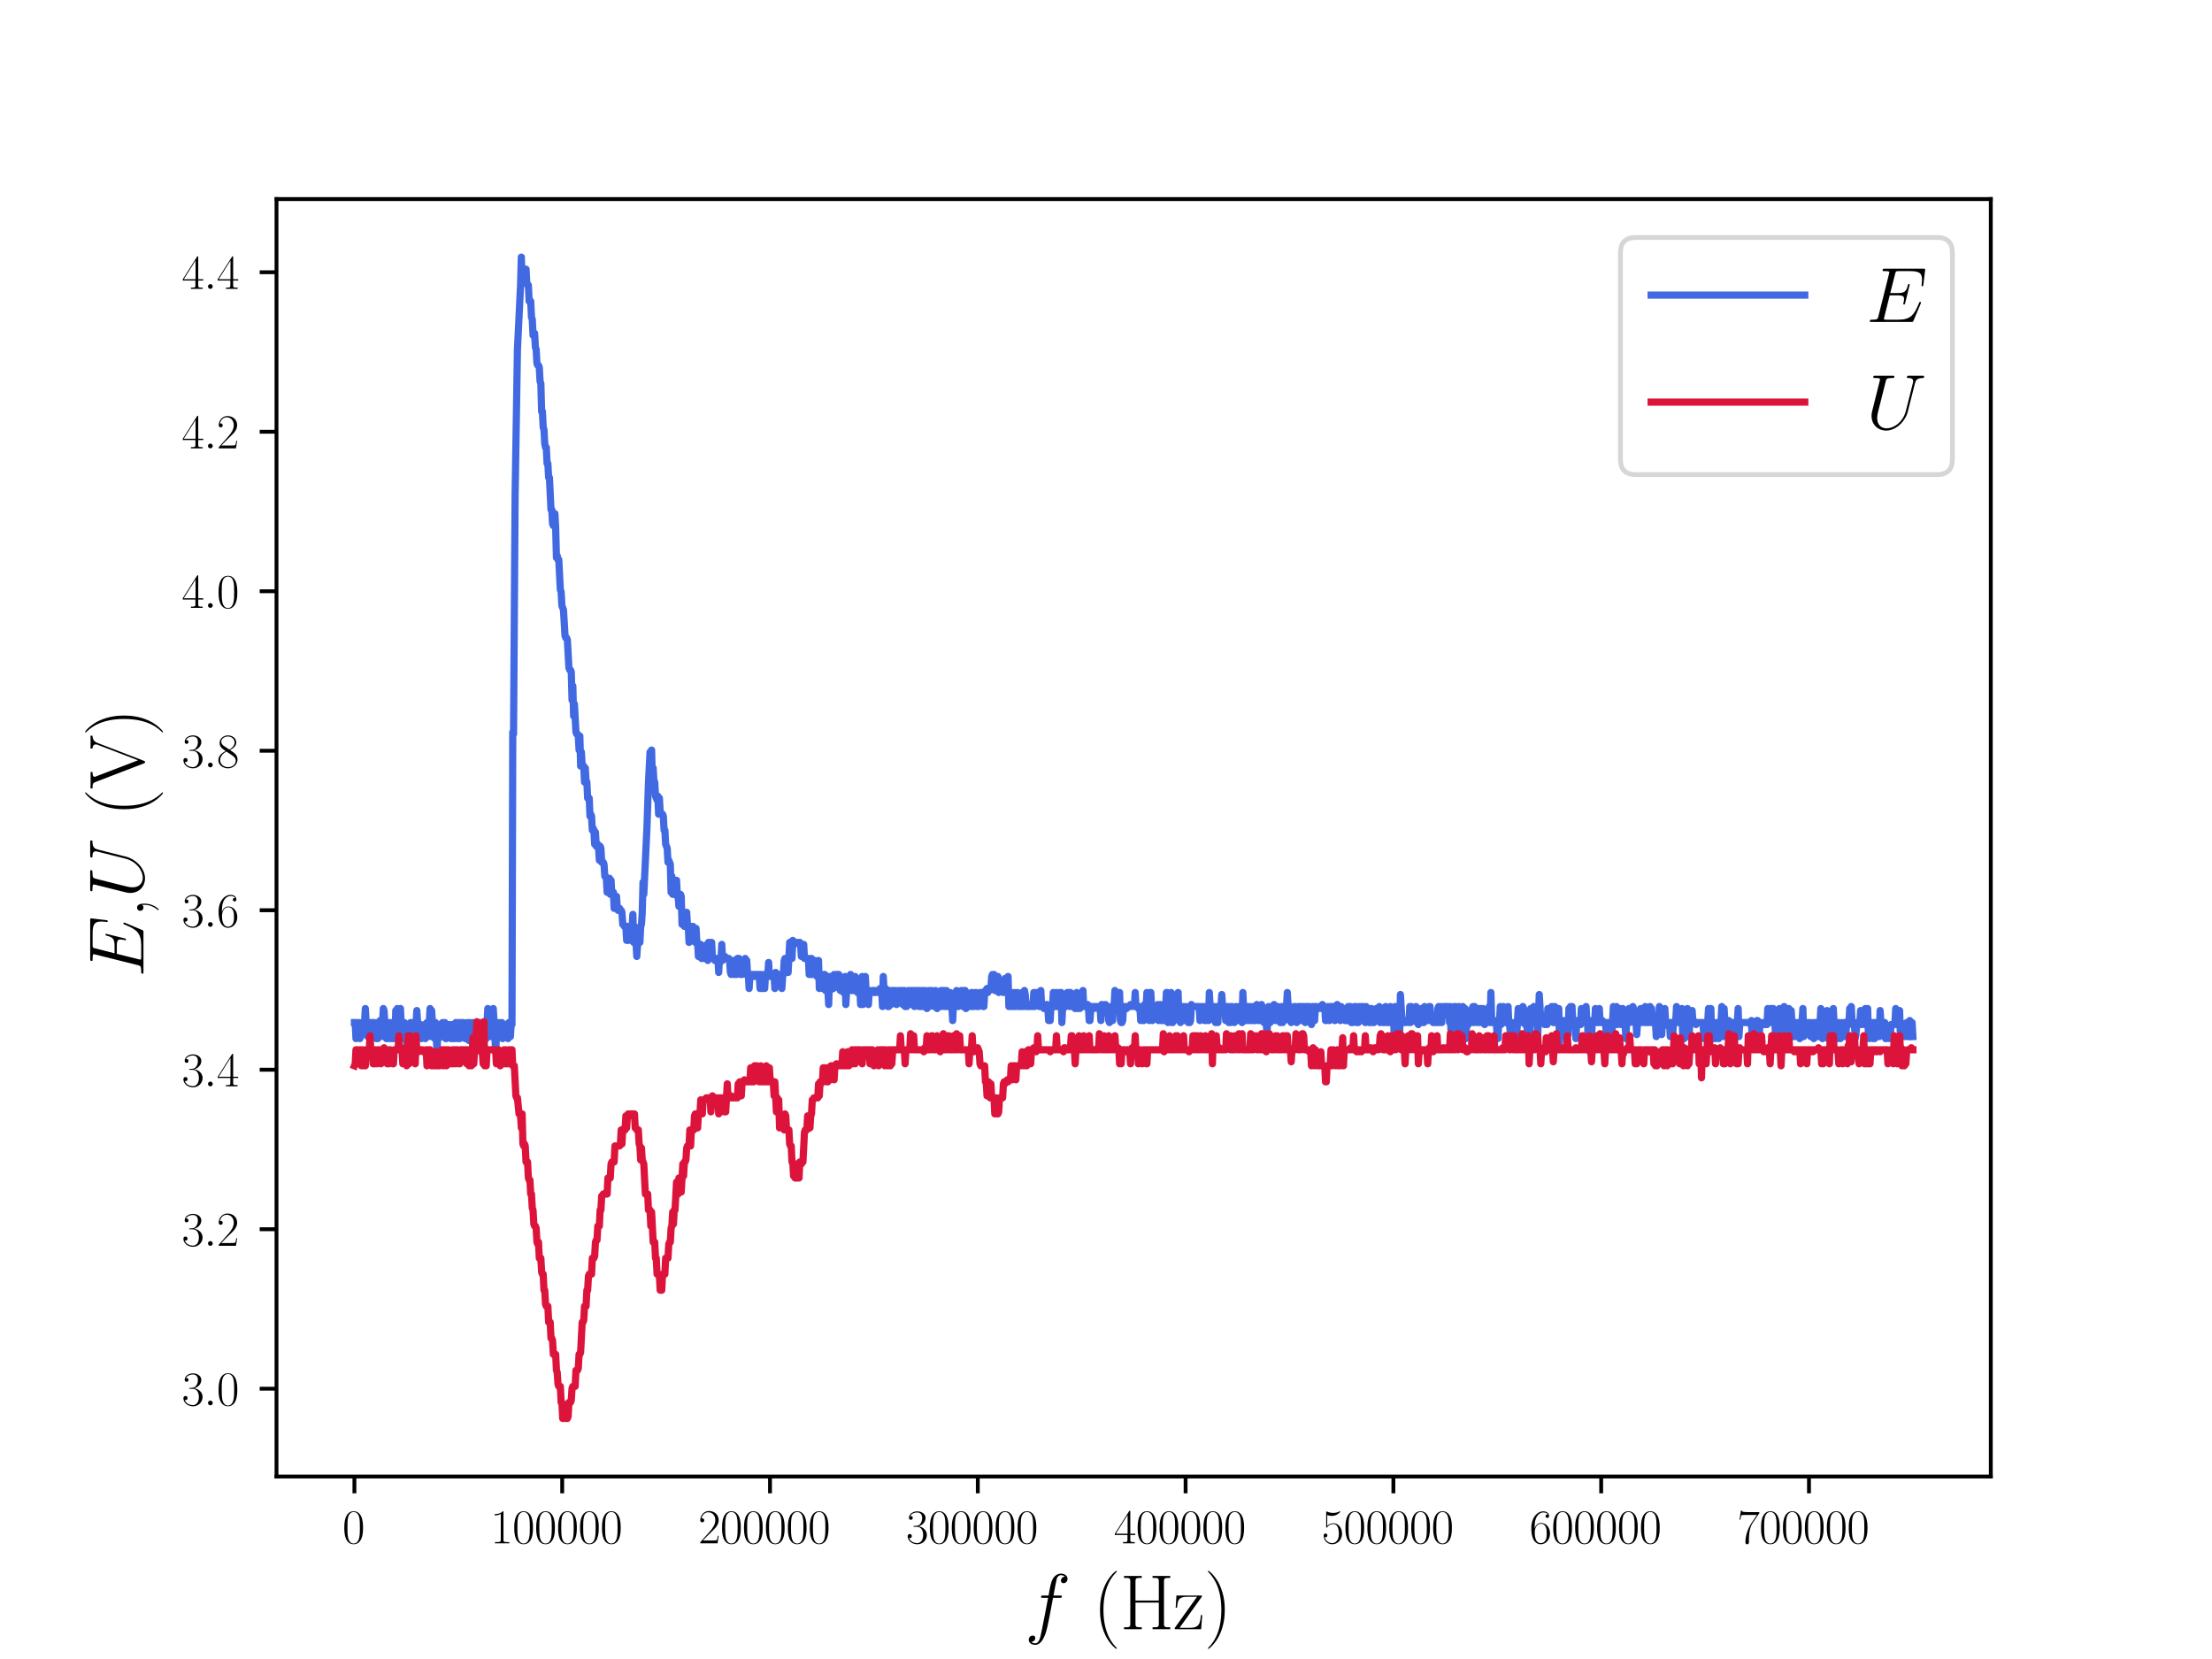 <?xml version="1.0" encoding="utf-8" standalone="no"?>
<!DOCTYPE svg PUBLIC "-//W3C//DTD SVG 1.1//EN"
  "http://www.w3.org/Graphics/SVG/1.1/DTD/svg11.dtd">
<svg xmlns:xlink="http://www.w3.org/1999/xlink" width="460.8pt" height="345.6pt" viewBox="0 0 460.8 345.6" xmlns="http://www.w3.org/2000/svg" version="1.1">
 <defs>
  <style type="text/css">*{stroke-linejoin: round; stroke-linecap: butt}</style>
 </defs>
 <g id="figure_1">
  <g id="patch_1">
   <path d="M 0 345.6 
L 460.8 345.6 
L 460.8 0 
L 0 0 
z
" style="fill: #ffffff"/>
  </g>
  <g id="axes_1">
   <g id="patch_2">
    <path d="M 57.6 307.584 
L 414.72 307.584 
L 414.72 41.472 
L 57.6 41.472 
z
" style="fill: #ffffff"/>
   </g>
   <g id="matplotlib.axis_1">
    <g id="xtick_1">
     <g id="line2d_1">
      <defs>
       <path id="m944ed7fc08" d="M 0 0 
L 0 3.5 
" style="stroke: #000000; stroke-width: 0.8"/>
      </defs>
      <g>
       <use xlink:href="#m944ed7fc08" x="73.831" y="307.584" style="stroke: #000000; stroke-width: 0.8"/>
      </g>
     </g>
     <g id="text_1">
      <!-- $\mathdefault{0}$ -->
      <g transform="translate(71.34 321.502)scale(0.1 -0.1)">
       <defs>
        <path id="CMR17-30" d="M 2688 2025 
C 2688 2416 2682 3080 2413 3591 
C 2176 4039 1798 4198 1466 4198 
C 1158 4198 768 4058 525 3597 
C 269 3118 243 2524 243 2025 
C 243 1661 250 1106 448 619 
C 723 -39 1216 -128 1466 -128 
C 1760 -128 2208 -7 2470 600 
C 2662 1042 2688 1559 2688 2025 
z
M 1466 -26 
C 1056 -26 813 325 723 812 
C 653 1188 653 1738 653 2096 
C 653 2588 653 2997 736 3387 
C 858 3929 1216 4096 1466 4096 
C 1728 4096 2067 3923 2189 3400 
C 2272 3036 2278 2607 2278 2096 
C 2278 1680 2278 1169 2202 792 
C 2067 95 1690 -26 1466 -26 
z
" transform="scale(0.016)"/>
       </defs>
       <use xlink:href="#CMR17-30" transform="scale(0.996)"/>
      </g>
     </g>
    </g>
    <g id="xtick_2">
     <g id="line2d_2">
      <g>
       <use xlink:href="#m944ed7fc08" x="117.118" y="307.584" style="stroke: #000000; stroke-width: 0.8"/>
      </g>
     </g>
     <g id="text_2">
      <!-- $\mathdefault{100000}$ -->
      <g transform="translate(102.174 321.502)scale(0.1 -0.1)">
       <defs>
        <path id="CMR17-31" d="M 1702 4058 
C 1702 4192 1696 4192 1606 4192 
C 1357 3916 979 3827 621 3827 
C 602 3827 570 3827 563 3808 
C 557 3795 557 3782 557 3648 
C 755 3648 1088 3686 1344 3839 
L 1344 461 
C 1344 236 1331 160 781 160 
L 589 160 
L 589 0 
C 896 0 1216 0 1523 0 
C 1830 0 2150 0 2458 0 
L 2458 160 
L 2266 160 
C 1715 160 1702 230 1702 458 
L 1702 4058 
z
" transform="scale(0.016)"/>
       </defs>
       <use xlink:href="#CMR17-31" transform="scale(0.996)"/>
       <use xlink:href="#CMR17-30" transform="translate(45.69 0)scale(0.996)"/>
       <use xlink:href="#CMR17-30" transform="translate(91.381 0)scale(0.996)"/>
       <use xlink:href="#CMR17-30" transform="translate(137.071 0)scale(0.996)"/>
       <use xlink:href="#CMR17-30" transform="translate(182.762 0)scale(0.996)"/>
       <use xlink:href="#CMR17-30" transform="translate(228.452 0)scale(0.996)"/>
      </g>
     </g>
    </g>
    <g id="xtick_3">
     <g id="line2d_3">
      <g>
       <use xlink:href="#m944ed7fc08" x="160.406" y="307.584" style="stroke: #000000; stroke-width: 0.8"/>
      </g>
     </g>
     <g id="text_3">
      <!-- $\mathdefault{200000}$ -->
      <g transform="translate(145.462 321.502)scale(0.1 -0.1)">
       <defs>
        <path id="CMR17-32" d="M 2669 989 
L 2554 989 
C 2490 536 2438 459 2413 420 
C 2381 369 1920 369 1830 369 
L 602 369 
C 832 619 1280 1072 1824 1597 
C 2214 1967 2669 2402 2669 3035 
C 2669 3790 2067 4224 1395 4224 
C 691 4224 262 3604 262 3030 
C 262 2780 448 2748 525 2748 
C 589 2748 781 2787 781 3010 
C 781 3207 614 3264 525 3264 
C 486 3264 448 3258 422 3245 
C 544 3790 915 4058 1306 4058 
C 1862 4058 2227 3617 2227 3035 
C 2227 2479 1901 2000 1536 1584 
L 262 146 
L 262 0 
L 2515 0 
L 2669 989 
z
" transform="scale(0.016)"/>
       </defs>
       <use xlink:href="#CMR17-32" transform="scale(0.996)"/>
       <use xlink:href="#CMR17-30" transform="translate(45.69 0)scale(0.996)"/>
       <use xlink:href="#CMR17-30" transform="translate(91.381 0)scale(0.996)"/>
       <use xlink:href="#CMR17-30" transform="translate(137.071 0)scale(0.996)"/>
       <use xlink:href="#CMR17-30" transform="translate(182.762 0)scale(0.996)"/>
       <use xlink:href="#CMR17-30" transform="translate(228.452 0)scale(0.996)"/>
      </g>
     </g>
    </g>
    <g id="xtick_4">
     <g id="line2d_4">
      <g>
       <use xlink:href="#m944ed7fc08" x="203.693" y="307.584" style="stroke: #000000; stroke-width: 0.8"/>
      </g>
     </g>
     <g id="text_4">
      <!-- $\mathdefault{300000}$ -->
      <g transform="translate(188.749 321.502)scale(0.1 -0.1)">
       <defs>
        <path id="CMR17-33" d="M 1414 2157 
C 1984 2157 2234 1662 2234 1090 
C 2234 320 1824 25 1453 25 
C 1114 25 563 194 390 693 
C 422 680 454 680 486 680 
C 640 680 755 782 755 948 
C 755 1133 614 1216 486 1216 
C 378 1216 211 1165 211 926 
C 211 335 787 -128 1466 -128 
C 2176 -128 2720 430 2720 1085 
C 2720 1707 2208 2157 1600 2227 
C 2086 2328 2554 2756 2554 3329 
C 2554 3820 2048 4179 1472 4179 
C 890 4179 378 3829 378 3329 
C 378 3110 544 3072 627 3072 
C 762 3072 877 3155 877 3321 
C 877 3486 762 3569 627 3569 
C 602 3569 570 3569 544 3557 
C 730 3959 1235 4032 1459 4032 
C 1683 4032 2106 3925 2106 3320 
C 2106 3143 2080 2828 1862 2550 
C 1670 2304 1453 2304 1242 2284 
C 1210 2284 1062 2269 1037 2269 
C 992 2263 966 2257 966 2208 
C 966 2163 973 2157 1101 2157 
L 1414 2157 
z
" transform="scale(0.016)"/>
       </defs>
       <use xlink:href="#CMR17-33" transform="scale(0.996)"/>
       <use xlink:href="#CMR17-30" transform="translate(45.69 0)scale(0.996)"/>
       <use xlink:href="#CMR17-30" transform="translate(91.381 0)scale(0.996)"/>
       <use xlink:href="#CMR17-30" transform="translate(137.071 0)scale(0.996)"/>
       <use xlink:href="#CMR17-30" transform="translate(182.762 0)scale(0.996)"/>
       <use xlink:href="#CMR17-30" transform="translate(228.452 0)scale(0.996)"/>
      </g>
     </g>
    </g>
    <g id="xtick_5">
     <g id="line2d_5">
      <g>
       <use xlink:href="#m944ed7fc08" x="246.981" y="307.584" style="stroke: #000000; stroke-width: 0.8"/>
      </g>
     </g>
     <g id="text_5">
      <!-- $\mathdefault{400000}$ -->
      <g transform="translate(232.037 321.502)scale(0.1 -0.1)">
       <defs>
        <path id="CMR17-34" d="M 2150 4122 
C 2150 4256 2144 4256 2029 4256 
L 128 1254 
L 128 1088 
L 1779 1088 
L 1779 457 
C 1779 224 1766 160 1318 160 
L 1197 160 
L 1197 0 
C 1402 0 1747 0 1965 0 
C 2182 0 2528 0 2733 0 
L 2733 160 
L 2611 160 
C 2163 160 2150 224 2150 457 
L 2150 1088 
L 2803 1088 
L 2803 1254 
L 2150 1254 
L 2150 4122 
z
M 1798 3703 
L 1798 1254 
L 256 1254 
L 1798 3703 
z
" transform="scale(0.016)"/>
       </defs>
       <use xlink:href="#CMR17-34" transform="scale(0.996)"/>
       <use xlink:href="#CMR17-30" transform="translate(45.69 0)scale(0.996)"/>
       <use xlink:href="#CMR17-30" transform="translate(91.381 0)scale(0.996)"/>
       <use xlink:href="#CMR17-30" transform="translate(137.071 0)scale(0.996)"/>
       <use xlink:href="#CMR17-30" transform="translate(182.762 0)scale(0.996)"/>
       <use xlink:href="#CMR17-30" transform="translate(228.452 0)scale(0.996)"/>
      </g>
     </g>
    </g>
    <g id="xtick_6">
     <g id="line2d_6">
      <g>
       <use xlink:href="#m944ed7fc08" x="290.268" y="307.584" style="stroke: #000000; stroke-width: 0.8"/>
      </g>
     </g>
     <g id="text_6">
      <!-- $\mathdefault{500000}$ -->
      <g transform="translate(275.324 321.502)scale(0.1 -0.1)">
       <defs>
        <path id="CMR17-35" d="M 730 3692 
C 794 3666 1056 3584 1325 3584 
C 1920 3584 2246 3911 2432 4100 
C 2432 4157 2432 4192 2394 4192 
C 2387 4192 2374 4192 2323 4163 
C 2099 4058 1837 3973 1517 3973 
C 1325 3973 1037 3999 723 4139 
C 653 4171 640 4171 634 4171 
C 602 4171 595 4164 595 4037 
L 595 2203 
C 595 2089 595 2057 659 2057 
C 691 2057 704 2070 736 2114 
C 941 2401 1222 2522 1542 2522 
C 1766 2522 2246 2382 2246 1289 
C 2246 1085 2246 715 2054 421 
C 1894 159 1645 25 1370 25 
C 947 25 518 320 403 814 
C 429 807 480 795 506 795 
C 589 795 749 840 749 1038 
C 749 1210 627 1280 506 1280 
C 358 1280 262 1190 262 1011 
C 262 454 704 -128 1382 -128 
C 2042 -128 2669 440 2669 1264 
C 2669 2030 2170 2624 1549 2624 
C 1222 2624 947 2503 730 2274 
L 730 3692 
z
" transform="scale(0.016)"/>
       </defs>
       <use xlink:href="#CMR17-35" transform="scale(0.996)"/>
       <use xlink:href="#CMR17-30" transform="translate(45.69 0)scale(0.996)"/>
       <use xlink:href="#CMR17-30" transform="translate(91.381 0)scale(0.996)"/>
       <use xlink:href="#CMR17-30" transform="translate(137.071 0)scale(0.996)"/>
       <use xlink:href="#CMR17-30" transform="translate(182.762 0)scale(0.996)"/>
       <use xlink:href="#CMR17-30" transform="translate(228.452 0)scale(0.996)"/>
      </g>
     </g>
    </g>
    <g id="xtick_7">
     <g id="line2d_7">
      <g>
       <use xlink:href="#m944ed7fc08" x="333.556" y="307.584" style="stroke: #000000; stroke-width: 0.8"/>
      </g>
     </g>
     <g id="text_7">
      <!-- $\mathdefault{600000}$ -->
      <g transform="translate(318.612 321.502)scale(0.1 -0.1)">
       <defs>
        <path id="CMR17-36" d="M 678 2176 
C 678 3690 1395 4032 1811 4032 
C 1946 4032 2272 4009 2400 3776 
C 2298 3776 2106 3776 2106 3553 
C 2106 3381 2246 3323 2336 3323 
C 2394 3323 2566 3348 2566 3560 
C 2566 3954 2246 4179 1805 4179 
C 1043 4179 243 3390 243 1984 
C 243 253 966 -128 1478 -128 
C 2099 -128 2688 427 2688 1283 
C 2688 2081 2170 2662 1517 2662 
C 1126 2662 838 2407 678 1960 
L 678 2176 
z
M 1478 25 
C 691 25 691 1200 691 1436 
C 691 1896 909 2560 1504 2560 
C 1613 2560 1926 2560 2138 2120 
C 2253 1870 2253 1609 2253 1289 
C 2253 944 2253 690 2118 434 
C 1978 171 1773 25 1478 25 
z
" transform="scale(0.016)"/>
       </defs>
       <use xlink:href="#CMR17-36" transform="scale(0.996)"/>
       <use xlink:href="#CMR17-30" transform="translate(45.69 0)scale(0.996)"/>
       <use xlink:href="#CMR17-30" transform="translate(91.381 0)scale(0.996)"/>
       <use xlink:href="#CMR17-30" transform="translate(137.071 0)scale(0.996)"/>
       <use xlink:href="#CMR17-30" transform="translate(182.762 0)scale(0.996)"/>
       <use xlink:href="#CMR17-30" transform="translate(228.452 0)scale(0.996)"/>
      </g>
     </g>
    </g>
    <g id="xtick_8">
     <g id="line2d_8">
      <g>
       <use xlink:href="#m944ed7fc08" x="376.843" y="307.584" style="stroke: #000000; stroke-width: 0.8"/>
      </g>
     </g>
     <g id="text_8">
      <!-- $\mathdefault{700000}$ -->
      <g transform="translate(361.899 321.502)scale(0.1 -0.1)">
       <defs>
        <path id="CMR17-37" d="M 2886 3941 
L 2886 4081 
L 1382 4081 
C 634 4081 621 4165 595 4288 
L 480 4288 
L 294 3094 
L 410 3094 
C 429 3215 474 3540 550 3661 
C 589 3712 1062 3712 1171 3712 
L 2579 3712 
L 1869 2661 
C 1395 1954 1069 999 1069 165 
C 1069 89 1069 -128 1299 -128 
C 1530 -128 1530 89 1530 171 
L 1530 465 
C 1530 1508 1709 2196 2003 2636 
L 2886 3941 
z
" transform="scale(0.016)"/>
       </defs>
       <use xlink:href="#CMR17-37" transform="scale(0.996)"/>
       <use xlink:href="#CMR17-30" transform="translate(45.69 0)scale(0.996)"/>
       <use xlink:href="#CMR17-30" transform="translate(91.381 0)scale(0.996)"/>
       <use xlink:href="#CMR17-30" transform="translate(137.071 0)scale(0.996)"/>
       <use xlink:href="#CMR17-30" transform="translate(182.762 0)scale(0.996)"/>
       <use xlink:href="#CMR17-30" transform="translate(228.452 0)scale(0.996)"/>
      </g>
     </g>
    </g>
    <g id="text_9">
     <!-- $f$ (Hz) -->
     <g transform="translate(213.473 339.395)scale(0.16 -0.16)">
      <defs>
       <path id="CMMI12-66" d="M 2854 2566 
C 2982 2566 3034 2566 3034 2688 
C 3034 2752 2982 2752 2867 2752 
L 2349 2752 
C 2470 3429 2560 3897 2611 4107 
C 2650 4265 2784 4416 2950 4416 
C 3085 4416 3219 4358 3283 4298 
C 3034 4272 2957 4082 2957 3969 
C 2957 3837 3053 3759 3174 3759 
C 3302 3759 3494 3870 3494 4119 
C 3494 4393 3226 4544 2944 4544 
C 2669 4544 2400 4334 2272 4078 
C 2157 3848 2093 3611 1946 2752 
L 1517 2752 
C 1395 2752 1331 2752 1331 2637 
C 1331 2566 1370 2566 1498 2566 
L 1907 2566 
C 1792 1976 1530 542 1382 -137 
C 1274 -689 1178 -1152 858 -1152 
C 838 -1152 653 -1152 538 -1031 
C 864 -1005 864 -726 864 -720 
C 864 -593 768 -517 646 -517 
C 518 -517 326 -625 326 -867 
C 326 -1140 608 -1280 858 -1280 
C 1510 -1280 1779 -118 1850 199 
C 1965 688 2278 2376 2310 2566 
L 2854 2566 
z
" transform="scale(0.016)"/>
       <path id="CMR17-28" d="M 1958 -1561 
C 1958 -1555 1958 -1542 1939 -1523 
C 1645 -1224 858 -407 858 1581 
C 858 3569 1632 4379 1946 4697 
C 1946 4704 1958 4717 1958 4736 
C 1958 4755 1939 4768 1914 4768 
C 1843 4768 1299 4296 986 3594 
C 666 2887 576 2199 576 1588 
C 576 1128 621 351 1005 -471 
C 1312 -1135 1837 -1600 1914 -1600 
C 1946 -1600 1958 -1587 1958 -1561 
z
" transform="scale(0.016)"/>
       <path id="CMR17-48" d="M 3590 3905 
C 3590 4192 3661 4192 4102 4192 
L 4102 4352 
C 3917 4352 3578 4352 3379 4352 
C 3181 4352 2842 4352 2656 4352 
L 2656 4192 
C 3098 4192 3168 4192 3168 3904 
L 3168 2341 
L 1261 2341 
L 1261 3904 
C 1261 4192 1331 4192 1773 4192 
L 1773 4352 
C 1587 4352 1248 4352 1050 4352 
C 851 4352 512 4352 326 4352 
L 326 4192 
C 768 4192 838 4192 838 3905 
L 838 447 
C 838 160 768 160 326 160 
L 326 0 
C 512 0 851 0 1050 0 
C 1248 0 1587 0 1773 0 
L 1773 160 
C 1331 160 1261 160 1261 446 
L 1261 2176 
L 3168 2176 
L 3168 446 
C 3168 160 3098 160 2656 160 
L 2656 0 
C 2842 0 3181 0 3379 0 
C 3578 0 3917 0 4102 0 
L 4102 160 
C 3661 160 3590 160 3590 447 
L 3590 3905 
z
" transform="scale(0.016)"/>
       <path id="CMR17-7a" d="M 2310 2605 
C 2362 2670 2362 2682 2362 2695 
C 2362 2752 2336 2752 2221 2752 
L 275 2752 
L 211 1760 
L 326 1760 
C 371 2381 442 2650 1178 2650 
L 1958 2650 
L 128 96 
C 128 0 134 0 269 0 
L 2291 0 
L 2381 1152 
L 2266 1152 
C 2214 442 2131 115 1350 115 
L 531 115 
L 2310 2605 
z
" transform="scale(0.016)"/>
       <path id="CMR17-29" d="M 1683 1581 
C 1683 2040 1638 2817 1254 3639 
C 947 4303 422 4768 346 4768 
C 326 4768 301 4761 301 4729 
C 301 4717 307 4710 314 4697 
C 621 4378 1402 3568 1402 1584 
C 1402 -407 627 -1217 314 -1537 
C 307 -1549 301 -1556 301 -1568 
C 301 -1600 326 -1600 346 -1600 
C 416 -1600 960 -1128 1274 -426 
C 1594 281 1683 969 1683 1581 
z
" transform="scale(0.016)"/>
      </defs>
      <use xlink:href="#CMMI12-66" transform="scale(0.996)"/>
      <use xlink:href="#CMR17-28" transform="translate(88.796 0)scale(0.996)"/>
      <use xlink:href="#CMR17-48" transform="translate(124.077 0)scale(0.996)"/>
      <use xlink:href="#CMR17-7a" transform="translate(193.149 0)scale(0.996)"/>
      <use xlink:href="#CMR17-29" transform="translate(233.635 0)scale(0.996)"/>
     </g>
    </g>
   </g>
   <g id="matplotlib.axis_2">
    <g id="ytick_1">
     <g id="line2d_9">
      <defs>
       <path id="mc093981f7d" d="M 0 0 
L -3.5 0 
" style="stroke: #000000; stroke-width: 0.8"/>
      </defs>
      <g>
       <use xlink:href="#mc093981f7d" x="57.6" y="289.295" style="stroke: #000000; stroke-width: 0.8"/>
      </g>
     </g>
     <g id="text_10">
      <!-- $\mathdefault{3.0}$ -->
      <g transform="translate(37.87 292.754)scale(0.1 -0.1)">
       <defs>
        <path id="CMMI12-3a" d="M 1178 307 
C 1178 492 1024 619 870 619 
C 685 619 557 466 557 313 
C 557 128 710 0 864 0 
C 1050 0 1178 153 1178 307 
z
" transform="scale(0.016)"/>
       </defs>
       <use xlink:href="#CMR17-33" transform="scale(0.996)"/>
       <use xlink:href="#CMMI12-3a" transform="translate(45.69 0)scale(0.996)"/>
       <use xlink:href="#CMR17-30" transform="translate(72.788 0)scale(0.996)"/>
      </g>
     </g>
    </g>
    <g id="ytick_2">
     <g id="line2d_10">
      <g>
       <use xlink:href="#mc093981f7d" x="57.6" y="256.069" style="stroke: #000000; stroke-width: 0.8"/>
      </g>
     </g>
     <g id="text_11">
      <!-- $\mathdefault{3.2}$ -->
      <g transform="translate(37.87 259.528)scale(0.1 -0.1)">
       <use xlink:href="#CMR17-33" transform="scale(0.996)"/>
       <use xlink:href="#CMMI12-3a" transform="translate(45.69 0)scale(0.996)"/>
       <use xlink:href="#CMR17-32" transform="translate(72.788 0)scale(0.996)"/>
      </g>
     </g>
    </g>
    <g id="ytick_3">
     <g id="line2d_11">
      <g>
       <use xlink:href="#mc093981f7d" x="57.6" y="222.843" style="stroke: #000000; stroke-width: 0.8"/>
      </g>
     </g>
     <g id="text_12">
      <!-- $\mathdefault{3.4}$ -->
      <g transform="translate(37.87 226.302)scale(0.1 -0.1)">
       <use xlink:href="#CMR17-33" transform="scale(0.996)"/>
       <use xlink:href="#CMMI12-3a" transform="translate(45.69 0)scale(0.996)"/>
       <use xlink:href="#CMR17-34" transform="translate(72.788 0)scale(0.996)"/>
      </g>
     </g>
    </g>
    <g id="ytick_4">
     <g id="line2d_12">
      <g>
       <use xlink:href="#mc093981f7d" x="57.6" y="189.617" style="stroke: #000000; stroke-width: 0.8"/>
      </g>
     </g>
     <g id="text_13">
      <!-- $\mathdefault{3.6}$ -->
      <g transform="translate(37.87 193.077)scale(0.1 -0.1)">
       <use xlink:href="#CMR17-33" transform="scale(0.996)"/>
       <use xlink:href="#CMMI12-3a" transform="translate(45.69 0)scale(0.996)"/>
       <use xlink:href="#CMR17-36" transform="translate(72.788 0)scale(0.996)"/>
      </g>
     </g>
    </g>
    <g id="ytick_5">
     <g id="line2d_13">
      <g>
       <use xlink:href="#mc093981f7d" x="57.6" y="156.392" style="stroke: #000000; stroke-width: 0.8"/>
      </g>
     </g>
     <g id="text_14">
      <!-- $\mathdefault{3.8}$ -->
      <g transform="translate(37.87 159.851)scale(0.1 -0.1)">
       <defs>
        <path id="CMR17-38" d="M 1741 2264 
C 2144 2467 2554 2773 2554 3263 
C 2554 3841 1990 4179 1472 4179 
C 890 4179 378 3759 378 3180 
C 378 3021 416 2747 666 2505 
C 730 2442 998 2251 1171 2130 
C 883 1983 211 1634 211 934 
C 211 279 838 -128 1459 -128 
C 2144 -128 2720 362 2720 1010 
C 2720 1590 2330 1857 2074 2029 
L 1741 2264 
z
M 902 2822 
C 851 2854 595 3051 595 3351 
C 595 3739 998 4032 1459 4032 
C 1965 4032 2336 3676 2336 3262 
C 2336 2669 1670 2331 1638 2331 
C 1632 2331 1626 2331 1574 2370 
L 902 2822 
z
M 2080 1519 
C 2176 1449 2483 1240 2483 851 
C 2483 381 2010 25 1472 25 
C 890 25 448 438 448 940 
C 448 1443 838 1862 1280 2060 
L 2080 1519 
z
" transform="scale(0.016)"/>
       </defs>
       <use xlink:href="#CMR17-33" transform="scale(0.996)"/>
       <use xlink:href="#CMMI12-3a" transform="translate(45.69 0)scale(0.996)"/>
       <use xlink:href="#CMR17-38" transform="translate(72.788 0)scale(0.996)"/>
      </g>
     </g>
    </g>
    <g id="ytick_6">
     <g id="line2d_14">
      <g>
       <use xlink:href="#mc093981f7d" x="57.6" y="123.166" style="stroke: #000000; stroke-width: 0.8"/>
      </g>
     </g>
     <g id="text_15">
      <!-- $\mathdefault{4.0}$ -->
      <g transform="translate(37.87 126.625)scale(0.1 -0.1)">
       <use xlink:href="#CMR17-34" transform="scale(0.996)"/>
       <use xlink:href="#CMMI12-3a" transform="translate(45.69 0)scale(0.996)"/>
       <use xlink:href="#CMR17-30" transform="translate(72.788 0)scale(0.996)"/>
      </g>
     </g>
    </g>
    <g id="ytick_7">
     <g id="line2d_15">
      <g>
       <use xlink:href="#mc093981f7d" x="57.6" y="89.94" style="stroke: #000000; stroke-width: 0.8"/>
      </g>
     </g>
     <g id="text_16">
      <!-- $\mathdefault{4.2}$ -->
      <g transform="translate(37.87 93.399)scale(0.1 -0.1)">
       <use xlink:href="#CMR17-34" transform="scale(0.996)"/>
       <use xlink:href="#CMMI12-3a" transform="translate(45.69 0)scale(0.996)"/>
       <use xlink:href="#CMR17-32" transform="translate(72.788 0)scale(0.996)"/>
      </g>
     </g>
    </g>
    <g id="ytick_8">
     <g id="line2d_16">
      <g>
       <use xlink:href="#mc093981f7d" x="57.6" y="56.714" style="stroke: #000000; stroke-width: 0.8"/>
      </g>
     </g>
     <g id="text_17">
      <!-- $\mathdefault{4.4}$ -->
      <g transform="translate(37.87 60.173)scale(0.1 -0.1)">
       <use xlink:href="#CMR17-34" transform="scale(0.996)"/>
       <use xlink:href="#CMMI12-3a" transform="translate(45.69 0)scale(0.996)"/>
       <use xlink:href="#CMR17-34" transform="translate(72.788 0)scale(0.996)"/>
      </g>
     </g>
    </g>
    <g id="text_18">
     <!-- $E$,$U$ (V) -->
     <g transform="translate(29.885 203.594)rotate(-90)scale(0.16 -0.16)">
      <defs>
       <path id="CMMI12-45" d="M 4448 1489 
C 4454 1508 4474 1554 4474 1579 
C 4474 1611 4448 1643 4410 1643 
C 4384 1643 4371 1637 4352 1617 
C 4339 1611 4339 1598 4282 1469 
C 3904 570 3629 185 2605 185 
L 1670 185 
C 1581 185 1568 185 1530 192 
C 1459 198 1453 211 1453 262 
C 1453 307 1466 345 1478 403 
L 1920 2176 
L 2554 2176 
C 3053 2176 3091 2066 3091 1874 
C 3091 1810 3091 1752 3046 1560 
C 3034 1534 3027 1508 3027 1489 
C 3027 1444 3059 1425 3098 1425 
C 3155 1425 3162 1469 3187 1559 
L 3552 3042 
C 3552 3073 3526 3105 3488 3105 
C 3430 3105 3424 3080 3398 2990 
C 3270 2501 3142 2361 2573 2361 
L 1965 2361 
L 2362 3930 
C 2419 4154 2432 4154 2694 4154 
L 3610 4154 
C 4397 4154 4557 3943 4557 3458 
C 4557 3451 4557 3273 4531 3062 
C 4525 3036 4518 2998 4518 2985 
C 4518 2934 4550 2915 4589 2915 
C 4634 2915 4659 2941 4672 3055 
L 4806 4174 
C 4806 4195 4819 4263 4819 4277 
C 4819 4352 4762 4352 4646 4352 
L 1523 4352 
C 1402 4352 1338 4352 1338 4229 
C 1338 4154 1382 4154 1491 4154 
C 1888 4154 1888 4114 1888 4052 
C 1888 4020 1882 3994 1862 3924 
L 998 473 
C 941 249 928 185 480 185 
C 358 185 294 185 294 70 
C 294 0 333 0 461 0 
L 3674 0 
C 3814 0 3821 6 3866 110 
L 4448 1489 
z
" transform="scale(0.016)"/>
       <path id="CMR17-2c" d="M 1011 102 
C 1024 45 1024 25 1024 -77 
C 1024 -463 896 -817 627 -1139 
C 595 -1170 595 -1183 595 -1197 
C 595 -1222 621 -1248 646 -1248 
C 685 -1248 1126 -799 1126 -87 
C 1126 124 1101 522 800 522 
C 659 522 538 427 538 261 
C 538 96 659 0 800 0 
C 877 0 960 32 1011 102 
z
" transform="scale(0.016)"/>
       <path id="CMMI12-55" d="M 3238 1474 
C 3014 581 2272 57 1670 57 
C 1210 57 896 363 896 891 
C 896 916 896 1107 966 1387 
L 1594 3887 
C 1651 4103 1664 4167 2118 4167 
C 2234 4167 2298 4167 2298 4282 
C 2298 4352 2240 4352 2202 4352 
C 2086 4352 1952 4352 1830 4352 
L 1075 4352 
C 954 4352 819 4352 698 4352 
C 653 4352 576 4352 576 4231 
C 576 4167 621 4167 742 4167 
C 1126 4167 1126 4116 1126 4046 
C 1126 4008 1082 3824 1050 3715 
L 493 1488 
C 474 1418 435 1246 435 1075 
C 435 374 941 -128 1638 -128 
C 2285 -128 3002 384 3328 1197 
C 3373 1305 3430 1530 3469 1702 
C 3533 1933 3667 2496 3712 2662 
L 3955 3623 
C 4038 3956 4090 4167 4653 4167 
C 4704 4173 4730 4224 4730 4282 
C 4730 4352 4672 4352 4646 4352 
C 4557 4352 4442 4352 4352 4352 
L 4051 4352 
C 3654 4352 3450 4352 3443 4352 
C 3405 4352 3328 4352 3328 4231 
C 3328 4167 3379 4167 3424 4167 
C 3808 4167 3834 4020 3834 3905 
C 3834 3848 3834 3828 3808 3739 
L 3238 1474 
z
" transform="scale(0.016)"/>
       <path id="CMR17-56" d="M 3776 3745 
C 3834 3886 3936 4160 4365 4160 
L 4365 4332 
C 4218 4319 4051 4319 3891 4319 
C 3738 4319 3475 4319 3328 4332 
L 3328 4160 
C 3648 4160 3661 3936 3661 3898 
C 3661 3827 3642 3783 3622 3732 
L 2362 446 
L 1043 3886 
C 1024 3931 1011 3963 1011 3994 
C 1011 4160 1267 4160 1402 4160 
L 1402 4319 
C 1197 4319 896 4319 685 4319 
C 518 4319 218 4319 64 4332 
L 64 4160 
C 435 4160 506 4135 582 3931 
L 2106 -26 
C 2138 -115 2144 -128 2214 -128 
C 2285 -128 2291 -115 2323 -26 
L 3776 3745 
z
" transform="scale(0.016)"/>
      </defs>
      <use xlink:href="#CMMI12-45" transform="scale(0.996)"/>
      <use xlink:href="#CMR17-2c" transform="translate(78.052 0)scale(0.996)"/>
      <use xlink:href="#CMMI12-55" transform="translate(102.923 0)scale(0.996)"/>
      <use xlink:href="#CMR17-28" transform="translate(209.657 0)scale(0.996)"/>
      <use xlink:href="#CMR17-56" transform="translate(244.938 0)scale(0.996)"/>
      <use xlink:href="#CMR17-29" transform="translate(314.011 0)scale(0.996)"/>
     </g>
    </g>
   </g>
   <g id="line2d_17">
    <path d="M 73.833 213.018 
L 73.995 213.018 
L 74.158 216.358 
L 74.32 213.018 
L 74.483 213.436 
L 74.645 215.94 
L 74.808 213.018 
L 74.97 216.358 
L 75.133 215.94 
L 75.295 213.436 
L 75.458 213.018 
L 75.945 213.018 
L 76.108 210.097 
L 76.27 213.018 
L 76.433 213.018 
L 76.595 215.94 
L 76.92 215.94 
L 77.083 213.436 
L 77.245 213.018 
L 77.408 215.94 
L 77.57 213.018 
L 77.895 213.018 
L 78.057 213.436 
L 78.22 215.94 
L 78.382 216.358 
L 78.545 213.018 
L 78.707 216.358 
L 78.87 213.436 
L 79.032 213.436 
L 79.195 212.601 
L 79.357 215.94 
L 79.52 213.018 
L 79.682 213.436 
L 79.845 210.097 
L 80.007 210.514 
L 80.17 213.018 
L 80.332 213.436 
L 80.495 216.358 
L 80.657 213.018 
L 80.82 215.94 
L 80.982 216.358 
L 81.145 215.94 
L 81.307 213.018 
L 81.47 216.358 
L 81.632 216.358 
L 81.795 213.018 
L 81.957 216.358 
L 82.12 213.018 
L 82.282 216.358 
L 82.445 210.514 
L 82.607 213.018 
L 82.77 210.097 
L 82.932 215.523 
L 83.095 213.018 
L 83.257 213.018 
L 83.42 210.097 
L 83.582 213.436 
L 83.745 213.018 
L 83.907 216.358 
L 84.07 213.018 
L 84.232 213.018 
L 84.395 213.436 
L 84.557 216.358 
L 84.72 216.358 
L 84.882 219.279 
L 85.045 213.436 
L 85.207 215.523 
L 85.37 213.436 
L 85.532 213.018 
L 85.694 213.018 
L 85.857 213.436 
L 86.019 213.018 
L 86.182 216.358 
L 86.344 213.018 
L 86.507 216.358 
L 86.832 210.514 
L 86.994 213.018 
L 87.157 213.436 
L 87.644 213.436 
L 87.807 216.358 
L 87.969 213.853 
L 88.132 213.853 
L 88.294 215.94 
L 88.457 213.436 
L 88.619 216.358 
L 88.782 215.94 
L 88.944 213.018 
L 89.432 213.018 
L 89.594 210.097 
L 89.757 215.94 
L 89.919 210.514 
L 90.082 213.018 
L 90.244 213.436 
L 90.407 215.94 
L 90.569 216.358 
L 90.732 213.018 
L 91.057 219.279 
L 91.219 213.436 
L 91.382 216.358 
L 91.544 215.94 
L 91.707 213.436 
L 91.869 215.94 
L 92.032 213.436 
L 92.194 213.018 
L 92.357 213.436 
L 92.519 215.523 
L 92.682 213.018 
L 92.844 216.358 
L 93.007 216.358 
L 93.169 215.94 
L 93.331 213.436 
L 93.494 215.94 
L 93.656 213.436 
L 93.819 215.94 
L 93.981 216.358 
L 94.144 213.436 
L 94.306 216.358 
L 94.631 216.358 
L 94.794 213.436 
L 94.956 213.018 
L 95.119 213.436 
L 95.281 216.358 
L 95.444 213.018 
L 95.606 216.358 
L 95.769 216.358 
L 95.931 213.018 
L 96.094 213.436 
L 96.256 215.94 
L 96.419 213.018 
L 96.581 213.018 
L 96.744 213.436 
L 96.906 216.358 
L 97.231 216.358 
L 97.394 213.018 
L 97.556 215.94 
L 97.719 216.775 
L 97.881 213.018 
L 98.044 213.436 
L 98.206 213.436 
L 98.369 216.358 
L 98.531 213.018 
L 98.694 216.358 
L 98.856 215.94 
L 99.019 213.018 
L 99.181 215.94 
L 99.344 215.94 
L 99.506 213.018 
L 99.669 213.018 
L 99.831 213.436 
L 99.994 213.018 
L 100.156 216.358 
L 100.319 213.436 
L 100.481 216.358 
L 100.644 213.436 
L 100.806 213.018 
L 100.969 216.358 
L 101.131 213.436 
L 101.293 216.358 
L 101.618 210.097 
L 101.781 213.018 
L 101.943 213.018 
L 102.106 215.94 
L 102.268 213.018 
L 102.431 213.436 
L 102.593 215.94 
L 102.756 210.097 
L 103.243 218.862 
L 103.406 216.358 
L 103.568 215.94 
L 103.731 215.94 
L 103.893 213.018 
L 104.056 215.94 
L 104.381 215.94 
L 104.543 213.018 
L 104.706 216.358 
L 104.868 213.436 
L 105.031 215.94 
L 105.193 213.436 
L 105.518 213.436 
L 105.681 215.94 
L 105.843 216.358 
L 106.006 213.018 
L 106.168 215.94 
L 106.331 215.94 
L 106.493 213.018 
L 106.656 213.436 
L 106.818 152.494 
L 106.981 152.911 
L 107.306 103.24 
L 107.793 72.769 
L 108.443 59.412 
L 108.606 53.568 
L 108.768 58.577 
L 108.931 56.072 
L 109.58 56.072 
L 109.743 58.994 
L 109.905 59.412 
L 110.068 59.412 
L 110.23 62.751 
L 110.555 62.751 
L 110.718 66.09 
L 110.88 66.508 
L 111.043 69.847 
L 111.205 69.429 
L 111.368 69.429 
L 111.53 72.351 
L 111.693 72.769 
L 111.855 75.691 
L 112.018 76.108 
L 112.18 76.108 
L 112.343 76.526 
L 112.505 79.447 
L 112.668 79.865 
L 112.83 85.708 
L 112.993 85.708 
L 113.155 89.048 
L 113.318 89.465 
L 113.48 92.387 
L 113.643 93.222 
L 113.805 93.222 
L 113.968 96.561 
L 114.13 96.561 
L 114.293 99.483 
L 114.455 99.483 
L 114.78 106.162 
L 114.943 106.162 
L 115.105 109.083 
L 115.268 109.501 
L 115.43 109.501 
L 115.593 106.996 
L 115.755 109.918 
L 115.918 116.179 
L 116.08 115.762 
L 116.243 116.597 
L 116.405 116.597 
L 116.73 122.858 
L 116.893 123.275 
L 117.055 126.197 
L 117.38 127.032 
L 117.705 132.458 
L 117.867 132.876 
L 118.03 132.876 
L 118.192 133.293 
L 118.517 139.137 
L 118.68 139.554 
L 118.842 139.554 
L 119.005 139.972 
L 119.167 145.815 
L 119.33 142.894 
L 119.492 149.155 
L 119.655 146.65 
L 119.98 152.494 
L 120.142 152.911 
L 120.305 152.911 
L 120.467 153.329 
L 120.63 156.251 
L 120.792 153.329 
L 120.955 159.59 
L 121.117 156.668 
L 121.28 159.59 
L 121.605 159.59 
L 121.767 162.929 
L 121.93 160.007 
L 122.092 162.929 
L 122.255 162.929 
L 122.417 166.269 
L 122.742 166.269 
L 122.905 170.025 
L 123.067 169.608 
L 123.23 170.025 
L 123.392 172.947 
L 123.555 172.53 
L 123.717 172.947 
L 123.88 175.869 
L 124.042 173.364 
L 124.205 176.286 
L 124.367 176.286 
L 124.53 175.869 
L 124.692 176.704 
L 124.855 179.208 
L 125.017 176.286 
L 125.179 176.704 
L 125.342 179.626 
L 125.667 179.626 
L 125.829 180.043 
L 125.992 182.548 
L 126.154 182.548 
L 126.317 182.965 
L 126.479 185.887 
L 126.642 185.887 
L 126.804 182.965 
L 126.967 182.965 
L 127.129 186.304 
L 127.292 183.382 
L 127.454 186.304 
L 127.617 186.304 
L 127.779 185.887 
L 127.942 189.226 
L 128.267 189.226 
L 128.429 186.722 
L 128.592 189.226 
L 128.754 189.643 
L 128.917 189.643 
L 129.079 189.226 
L 129.242 189.643 
L 129.404 189.643 
L 129.567 190.061 
L 129.729 192.565 
L 129.892 192.565 
L 130.054 192.983 
L 130.379 192.983 
L 130.542 195.905 
L 130.704 192.983 
L 130.867 195.905 
L 131.029 193.4 
L 131.354 193.4 
L 131.517 195.905 
L 131.842 190.478 
L 132.004 196.322 
L 132.167 192.983 
L 132.329 196.322 
L 132.492 196.322 
L 132.654 199.244 
L 132.817 196.739 
L 133.141 195.905 
L 133.304 196.322 
L 133.466 192.983 
L 133.629 192.565 
L 133.791 190.061 
L 133.954 183.8 
L 134.116 186.304 
L 134.766 172.53 
L 135.091 162.929 
L 135.416 156.668 
L 135.579 159.59 
L 135.741 156.251 
L 135.904 162.512 
L 136.066 160.007 
L 136.229 162.929 
L 136.391 162.929 
L 136.554 165.851 
L 136.879 166.686 
L 137.041 165.851 
L 137.204 169.608 
L 137.366 166.269 
L 137.529 169.19 
L 137.691 169.608 
L 138.016 169.608 
L 138.179 170.025 
L 138.341 172.947 
L 138.504 172.947 
L 138.666 175.869 
L 138.991 176.704 
L 139.154 179.626 
L 139.316 179.208 
L 139.641 180.043 
L 139.804 185.887 
L 139.966 182.548 
L 140.129 186.304 
L 140.779 186.304 
L 140.941 183.382 
L 141.103 186.722 
L 141.266 186.722 
L 141.428 188.809 
L 141.591 186.722 
L 141.753 186.304 
L 141.916 186.722 
L 142.078 192.565 
L 142.241 192.565 
L 142.403 190.061 
L 142.566 192.983 
L 142.728 190.061 
L 142.891 192.983 
L 143.053 190.061 
L 143.216 192.983 
L 143.378 192.983 
L 143.541 196.322 
L 143.703 195.487 
L 143.866 195.905 
L 144.028 192.983 
L 144.191 193.4 
L 144.353 192.983 
L 144.516 195.905 
L 144.678 195.905 
L 144.841 196.322 
L 145.003 193.4 
L 145.166 196.322 
L 145.328 196.322 
L 145.491 199.244 
L 145.816 199.244 
L 145.978 196.739 
L 146.141 199.661 
L 146.303 199.244 
L 146.466 199.661 
L 147.116 199.661 
L 147.278 196.739 
L 147.441 200.079 
L 147.603 196.322 
L 147.766 196.322 
L 147.928 199.244 
L 148.091 196.322 
L 148.253 196.322 
L 148.416 199.661 
L 148.741 199.661 
L 148.903 200.079 
L 149.065 199.661 
L 149.228 199.661 
L 149.39 200.079 
L 149.553 199.661 
L 149.715 202.583 
L 149.878 199.661 
L 150.203 199.661 
L 150.365 196.739 
L 150.528 200.079 
L 150.69 199.661 
L 150.853 199.661 
L 151.015 199.244 
L 151.178 199.661 
L 151.828 199.661 
L 151.99 200.079 
L 152.153 202.583 
L 152.315 203.001 
L 152.478 202.583 
L 152.64 202.583 
L 152.803 200.079 
L 152.965 203.001 
L 153.128 203.001 
L 153.29 200.079 
L 153.453 203.001 
L 153.615 199.661 
L 153.94 199.661 
L 154.103 200.079 
L 154.265 203.001 
L 154.428 202.583 
L 154.59 203.001 
L 154.753 202.583 
L 154.915 200.079 
L 155.078 202.583 
L 155.24 199.661 
L 155.403 203.001 
L 155.565 200.079 
L 155.728 203.001 
L 155.89 203.001 
L 156.053 205.922 
L 156.215 203.418 
L 156.378 203.001 
L 157.027 203.001 
L 157.19 203.418 
L 157.352 203.001 
L 157.84 203.001 
L 158.002 203.418 
L 158.165 203.001 
L 158.327 205.922 
L 158.49 203.001 
L 158.652 205.922 
L 158.815 205.922 
L 158.977 203.001 
L 159.14 203.418 
L 159.302 205.922 
L 159.465 203.001 
L 159.627 203.418 
L 159.79 203.418 
L 159.952 203.001 
L 160.115 200.496 
L 160.277 203.418 
L 160.44 203.001 
L 160.765 203.001 
L 160.927 203.418 
L 161.09 203.001 
L 161.252 203.001 
L 161.415 205.922 
L 161.577 202.583 
L 161.74 203.001 
L 162.715 203.001 
L 162.877 205.922 
L 163.04 203.418 
L 163.202 203.001 
L 163.365 200.079 
L 163.527 199.661 
L 163.69 202.583 
L 163.852 199.661 
L 164.015 199.661 
L 164.177 202.583 
L 164.502 196.322 
L 164.665 196.322 
L 164.827 199.244 
L 164.989 199.661 
L 165.152 195.905 
L 165.314 196.739 
L 165.477 196.739 
L 165.639 196.322 
L 166.614 196.322 
L 166.777 196.739 
L 166.939 199.244 
L 167.102 196.739 
L 167.427 196.739 
L 167.589 199.661 
L 168.402 199.661 
L 168.564 203.001 
L 168.727 200.079 
L 168.889 203.001 
L 169.052 199.661 
L 169.214 203.001 
L 169.377 200.079 
L 169.539 202.583 
L 169.702 200.079 
L 169.864 203.001 
L 170.027 203.001 
L 170.189 203.418 
L 170.352 203.001 
L 170.514 200.079 
L 170.677 205.922 
L 170.839 203.001 
L 171.164 203.001 
L 171.327 205.922 
L 171.489 205.922 
L 171.652 203.001 
L 171.814 203.001 
L 171.977 206.34 
L 172.139 205.922 
L 172.302 203.418 
L 172.627 209.262 
L 172.789 203.418 
L 172.951 206.34 
L 173.114 203.418 
L 173.439 203.418 
L 173.601 205.922 
L 173.764 203.001 
L 173.926 203.418 
L 174.089 205.505 
L 174.251 203.001 
L 174.739 203.001 
L 174.901 205.922 
L 175.064 206.34 
L 175.551 206.34 
L 175.714 206.757 
L 175.876 205.922 
L 176.039 203.418 
L 176.201 209.262 
L 176.364 206.34 
L 176.851 206.34 
L 177.014 203.418 
L 177.176 203.001 
L 177.339 206.34 
L 177.826 206.34 
L 177.989 205.922 
L 178.151 203.418 
L 178.314 206.34 
L 178.476 206.34 
L 178.639 206.757 
L 178.801 206.757 
L 178.964 206.34 
L 179.126 206.34 
L 179.289 209.262 
L 179.614 203.418 
L 179.776 209.262 
L 179.939 206.34 
L 180.101 206.34 
L 180.264 203.418 
L 180.426 206.34 
L 180.751 206.34 
L 180.913 209.262 
L 181.076 206.34 
L 181.238 206.757 
L 181.563 206.757 
L 181.726 206.34 
L 181.888 206.34 
L 182.051 206.757 
L 182.213 206.34 
L 182.376 206.757 
L 182.538 206.34 
L 182.863 206.34 
L 183.026 206.757 
L 183.188 206.757 
L 183.351 205.922 
L 183.513 205.922 
L 183.676 206.34 
L 183.838 209.679 
L 184.001 203.418 
L 184.163 206.34 
L 184.326 206.34 
L 184.488 205.922 
L 184.651 209.262 
L 184.813 206.34 
L 184.976 209.679 
L 185.138 209.679 
L 185.301 206.34 
L 185.463 209.262 
L 185.626 209.262 
L 185.788 206.34 
L 185.951 206.757 
L 186.113 206.34 
L 186.276 206.757 
L 186.438 206.757 
L 186.601 206.34 
L 186.763 209.262 
L 186.926 206.757 
L 187.088 206.757 
L 187.251 206.34 
L 187.413 206.757 
L 187.576 206.34 
L 187.738 206.34 
L 187.901 206.757 
L 188.063 209.262 
L 188.226 206.34 
L 188.388 206.34 
L 188.55 209.679 
L 188.713 206.757 
L 188.875 209.679 
L 189.038 206.757 
L 189.2 206.34 
L 189.363 206.757 
L 189.525 209.262 
L 189.688 206.34 
L 189.85 208.844 
L 190.013 206.34 
L 190.175 206.34 
L 190.338 209.262 
L 190.5 209.679 
L 190.663 206.34 
L 190.825 206.757 
L 190.988 206.34 
L 191.15 206.34 
L 191.313 206.757 
L 191.475 209.679 
L 191.638 206.34 
L 191.8 209.679 
L 191.963 209.679 
L 192.125 206.34 
L 192.288 209.679 
L 192.45 209.679 
L 192.613 206.34 
L 192.775 206.757 
L 192.938 206.757 
L 193.1 210.097 
L 193.263 209.262 
L 193.425 206.34 
L 193.588 209.679 
L 193.75 206.757 
L 193.913 206.34 
L 194.075 206.34 
L 194.238 206.757 
L 194.4 206.757 
L 194.563 209.679 
L 194.888 206.34 
L 195.05 209.679 
L 195.213 210.097 
L 195.538 209.262 
L 195.7 209.679 
L 195.863 209.262 
L 196.025 206.34 
L 196.188 209.679 
L 196.35 206.34 
L 196.675 206.34 
L 196.837 209.679 
L 197 209.262 
L 197.162 206.34 
L 197.325 209.679 
L 197.812 209.679 
L 197.975 206.757 
L 198.137 209.262 
L 198.3 209.679 
L 198.462 212.601 
L 198.625 208.844 
L 198.787 209.679 
L 199.112 209.679 
L 199.275 206.34 
L 199.437 209.679 
L 199.6 209.679 
L 199.762 206.757 
L 199.925 206.757 
L 200.087 209.262 
L 200.25 206.34 
L 200.412 209.262 
L 200.575 209.679 
L 200.737 206.34 
L 200.9 209.679 
L 201.062 206.34 
L 201.225 210.097 
L 201.387 209.262 
L 201.55 209.679 
L 201.712 209.262 
L 201.875 209.679 
L 202.2 209.679 
L 202.362 206.757 
L 202.525 206.757 
L 202.687 209.679 
L 202.85 209.679 
L 203.012 209.262 
L 203.175 206.757 
L 203.337 206.757 
L 203.5 209.679 
L 203.662 209.262 
L 203.825 209.679 
L 203.987 209.262 
L 204.15 206.757 
L 204.312 209.262 
L 204.474 206.757 
L 204.637 206.757 
L 204.799 209.679 
L 204.962 209.679 
L 205.124 206.757 
L 205.287 206.34 
L 205.449 206.34 
L 205.612 205.922 
L 205.774 206.757 
L 205.937 205.922 
L 206.099 206.34 
L 206.262 205.922 
L 206.424 205.922 
L 206.587 203.418 
L 206.749 203.001 
L 206.912 205.505 
L 207.074 203.001 
L 207.237 206.34 
L 207.399 205.922 
L 207.562 206.34 
L 207.724 206.34 
L 207.887 203.418 
L 208.049 206.757 
L 208.212 206.34 
L 208.862 206.34 
L 209.024 206.757 
L 209.187 206.34 
L 209.349 203.835 
L 209.512 206.34 
L 209.837 206.34 
L 209.999 203.418 
L 210.162 209.679 
L 210.324 209.262 
L 210.487 209.679 
L 210.649 206.757 
L 210.812 209.679 
L 210.974 209.262 
L 211.137 209.679 
L 211.299 206.757 
L 211.462 207.175 
L 211.624 209.679 
L 211.787 209.262 
L 211.949 206.757 
L 212.112 209.262 
L 212.274 209.679 
L 212.436 209.679 
L 212.599 209.262 
L 212.761 209.679 
L 212.924 206.757 
L 213.086 206.757 
L 213.249 209.679 
L 213.411 206.34 
L 213.574 207.175 
L 213.736 209.262 
L 213.899 209.679 
L 214.386 209.679 
L 214.549 209.262 
L 214.711 209.679 
L 214.874 209.262 
L 215.036 209.679 
L 215.199 209.262 
L 215.361 206.757 
L 215.524 209.679 
L 215.686 209.262 
L 215.849 206.757 
L 216.011 209.262 
L 216.174 206.757 
L 216.336 209.262 
L 216.499 209.679 
L 216.661 209.679 
L 216.824 206.34 
L 216.986 209.679 
L 217.311 209.679 
L 217.474 210.097 
L 217.636 209.679 
L 217.799 209.679 
L 217.961 209.262 
L 218.124 209.262 
L 218.286 210.097 
L 218.449 212.601 
L 218.611 209.679 
L 218.774 212.601 
L 218.936 209.679 
L 219.261 209.679 
L 219.424 206.757 
L 219.586 209.679 
L 219.911 209.679 
L 220.074 206.757 
L 220.236 209.679 
L 220.561 209.679 
L 220.723 206.757 
L 220.886 209.679 
L 221.048 206.757 
L 221.211 213.018 
L 221.373 209.679 
L 221.536 210.097 
L 221.698 209.679 
L 222.023 209.679 
L 222.186 209.262 
L 222.348 206.757 
L 222.673 206.757 
L 222.836 209.679 
L 222.998 206.757 
L 223.161 209.262 
L 223.323 209.679 
L 223.811 209.679 
L 223.973 210.097 
L 224.136 209.679 
L 224.298 206.757 
L 224.461 210.097 
L 224.786 209.262 
L 224.948 210.097 
L 225.111 209.679 
L 225.436 209.679 
L 225.598 206.34 
L 225.761 209.679 
L 226.086 209.679 
L 226.248 209.262 
L 226.411 209.679 
L 226.573 209.262 
L 226.736 209.679 
L 226.898 212.601 
L 227.061 212.601 
L 227.223 210.097 
L 227.386 209.679 
L 227.711 209.679 
L 227.873 210.097 
L 228.036 209.679 
L 228.523 209.679 
L 228.685 210.097 
L 228.848 209.679 
L 229.173 209.679 
L 229.335 212.601 
L 229.498 209.262 
L 229.66 209.262 
L 229.823 209.679 
L 230.148 209.679 
L 230.31 209.262 
L 230.473 209.679 
L 230.798 209.679 
L 230.96 212.601 
L 231.123 213.018 
L 231.285 210.097 
L 231.448 209.679 
L 231.61 209.679 
L 231.773 212.601 
L 231.935 209.679 
L 232.098 209.262 
L 232.26 206.34 
L 232.423 209.679 
L 232.748 209.679 
L 232.91 209.262 
L 233.073 209.679 
L 233.235 206.757 
L 233.398 212.601 
L 233.56 213.018 
L 233.723 213.018 
L 233.885 212.601 
L 234.048 209.679 
L 234.21 210.097 
L 234.373 210.097 
L 234.535 209.679 
L 234.698 210.097 
L 234.86 209.679 
L 235.348 209.679 
L 235.51 209.262 
L 235.673 209.679 
L 235.835 209.262 
L 236.16 209.262 
L 236.322 209.679 
L 236.485 206.757 
L 236.647 209.679 
L 236.972 209.679 
L 237.135 210.097 
L 237.297 209.679 
L 237.46 209.679 
L 237.622 212.601 
L 237.785 210.097 
L 237.947 210.097 
L 238.11 212.601 
L 238.272 212.601 
L 238.435 209.262 
L 238.597 209.679 
L 238.76 209.679 
L 238.922 206.757 
L 239.085 210.097 
L 239.247 210.097 
L 239.41 212.601 
L 239.572 206.757 
L 239.735 206.757 
L 240.06 212.601 
L 240.222 209.679 
L 240.385 209.679 
L 240.547 210.097 
L 240.71 209.679 
L 241.035 209.679 
L 241.197 209.262 
L 241.36 212.601 
L 241.522 209.679 
L 241.685 209.262 
L 241.847 212.601 
L 242.172 212.601 
L 242.335 209.262 
L 242.497 212.601 
L 242.66 209.679 
L 242.822 209.679 
L 242.985 206.757 
L 243.147 206.757 
L 243.31 213.018 
L 243.472 212.601 
L 243.797 212.601 
L 243.96 206.757 
L 244.122 213.018 
L 244.284 213.018 
L 244.447 209.679 
L 244.772 209.679 
L 244.934 209.262 
L 245.097 209.679 
L 245.259 209.679 
L 245.422 206.757 
L 245.584 212.601 
L 245.747 209.679 
L 245.909 213.018 
L 246.072 209.679 
L 246.234 212.601 
L 246.397 209.679 
L 246.559 209.679 
L 246.722 210.097 
L 246.884 212.601 
L 247.047 209.679 
L 247.209 212.601 
L 247.372 212.601 
L 247.534 213.018 
L 247.697 210.097 
L 247.859 213.018 
L 248.022 212.601 
L 248.184 209.262 
L 248.347 209.679 
L 249.809 209.679 
L 249.972 212.601 
L 250.134 210.097 
L 250.297 209.679 
L 250.459 210.097 
L 250.622 210.097 
L 250.784 209.679 
L 250.947 212.601 
L 251.109 210.097 
L 251.272 209.679 
L 251.434 212.601 
L 251.597 209.679 
L 251.759 212.601 
L 251.922 206.757 
L 252.084 209.679 
L 252.896 209.679 
L 253.059 212.601 
L 253.221 213.018 
L 253.384 210.097 
L 253.546 209.679 
L 253.709 213.018 
L 253.871 209.679 
L 254.034 210.097 
L 254.196 209.679 
L 254.359 209.679 
L 254.521 207.175 
L 254.684 209.679 
L 255.171 209.679 
L 255.334 212.601 
L 255.496 212.601 
L 255.659 209.679 
L 255.821 212.601 
L 255.984 213.018 
L 256.146 209.679 
L 256.309 213.018 
L 256.471 212.601 
L 256.634 209.679 
L 256.796 210.097 
L 256.959 212.601 
L 257.121 213.018 
L 257.284 212.601 
L 257.446 209.679 
L 257.609 210.097 
L 257.771 210.097 
L 257.934 212.601 
L 258.096 209.679 
L 258.259 212.601 
L 258.421 209.679 
L 258.584 209.679 
L 258.746 213.018 
L 258.909 206.757 
L 259.071 210.097 
L 259.234 209.679 
L 259.396 212.601 
L 259.559 210.097 
L 259.721 212.601 
L 259.884 209.679 
L 260.046 210.097 
L 260.208 212.601 
L 260.371 209.679 
L 260.533 212.601 
L 260.696 210.097 
L 260.858 212.601 
L 261.021 209.679 
L 261.183 212.601 
L 261.508 212.601 
L 261.671 209.679 
L 261.833 209.262 
L 261.996 209.679 
L 262.158 212.601 
L 262.321 212.601 
L 262.483 210.097 
L 262.646 212.601 
L 262.808 209.262 
L 262.971 210.097 
L 263.133 212.601 
L 263.296 213.018 
L 263.458 210.097 
L 263.621 212.601 
L 263.783 213.018 
L 263.946 215.94 
L 264.108 210.097 
L 264.271 209.679 
L 264.433 213.018 
L 264.596 213.018 
L 264.758 212.601 
L 264.921 209.679 
L 265.083 212.601 
L 265.246 209.679 
L 265.408 209.262 
L 265.571 210.097 
L 265.733 212.601 
L 265.896 209.679 
L 266.058 210.097 
L 266.221 209.679 
L 266.383 212.601 
L 266.546 212.601 
L 266.708 213.018 
L 266.871 213.018 
L 267.033 209.679 
L 267.196 213.018 
L 267.358 209.679 
L 267.521 212.601 
L 267.683 210.097 
L 267.846 209.679 
L 268.008 209.679 
L 268.17 206.757 
L 268.333 209.679 
L 268.495 209.679 
L 268.658 212.601 
L 268.82 209.679 
L 268.983 213.018 
L 269.145 212.601 
L 269.308 210.097 
L 269.47 212.601 
L 269.633 209.679 
L 269.795 209.679 
L 269.958 212.601 
L 270.12 213.018 
L 270.283 210.097 
L 270.445 209.679 
L 270.608 209.679 
L 270.77 212.601 
L 270.933 209.679 
L 271.095 212.601 
L 271.258 209.679 
L 271.42 210.097 
L 271.583 209.679 
L 271.745 210.097 
L 271.908 213.018 
L 272.07 209.679 
L 272.72 209.679 
L 272.883 210.097 
L 273.045 213.018 
L 273.208 213.436 
L 273.37 209.679 
L 273.533 209.679 
L 273.695 212.601 
L 273.858 212.601 
L 274.02 209.679 
L 274.183 209.679 
L 274.345 210.097 
L 274.67 210.097 
L 274.833 209.679 
L 275.158 209.679 
L 275.32 210.097 
L 275.483 209.262 
L 275.808 210.097 
L 275.97 209.679 
L 276.132 212.601 
L 276.295 212.601 
L 276.457 210.097 
L 276.62 209.679 
L 276.782 210.097 
L 276.945 212.601 
L 277.107 209.679 
L 277.27 210.097 
L 277.432 209.679 
L 277.92 209.679 
L 278.082 212.601 
L 278.245 209.679 
L 278.407 209.679 
L 278.57 209.262 
L 278.732 210.097 
L 278.895 209.679 
L 279.057 209.679 
L 279.22 212.601 
L 279.382 209.679 
L 279.545 210.097 
L 280.032 210.097 
L 280.195 212.601 
L 280.682 212.601 
L 280.845 209.679 
L 281.007 209.679 
L 281.17 212.601 
L 281.332 209.679 
L 281.495 213.018 
L 281.82 213.018 
L 281.982 212.601 
L 282.145 209.679 
L 282.307 210.097 
L 282.47 209.679 
L 282.632 213.018 
L 282.795 210.097 
L 282.957 213.018 
L 283.12 209.679 
L 283.282 210.097 
L 283.445 212.601 
L 283.607 209.679 
L 283.769 210.097 
L 283.932 209.679 
L 284.094 210.097 
L 284.257 212.601 
L 284.419 213.018 
L 284.582 209.679 
L 284.744 210.097 
L 284.907 212.601 
L 285.069 210.514 
L 285.232 213.018 
L 285.394 213.018 
L 285.557 210.097 
L 285.719 210.097 
L 285.882 213.018 
L 286.207 213.018 
L 286.369 212.601 
L 286.532 212.601 
L 286.694 210.097 
L 287.019 210.097 
L 287.182 212.601 
L 287.344 209.679 
L 287.507 213.018 
L 287.669 210.097 
L 287.832 212.601 
L 287.994 212.601 
L 288.157 213.018 
L 288.319 210.097 
L 288.482 213.018 
L 288.644 209.679 
L 288.807 212.601 
L 288.969 213.018 
L 289.132 213.018 
L 289.294 212.601 
L 289.457 213.018 
L 289.619 209.679 
L 289.782 212.601 
L 289.944 213.018 
L 290.107 210.097 
L 290.269 210.097 
L 290.432 215.94 
L 290.594 209.679 
L 290.757 210.097 
L 290.919 209.679 
L 291.082 210.097 
L 291.244 213.018 
L 291.407 212.601 
L 291.569 215.94 
L 291.731 207.175 
L 292.056 212.601 
L 292.219 212.601 
L 292.381 213.018 
L 292.544 213.018 
L 292.706 212.601 
L 292.869 213.018 
L 293.031 212.601 
L 293.356 212.601 
L 293.519 213.018 
L 293.681 209.679 
L 293.844 213.018 
L 294.006 209.679 
L 294.169 212.601 
L 294.331 210.097 
L 294.494 212.601 
L 294.656 212.601 
L 294.819 210.097 
L 294.981 209.679 
L 295.144 213.018 
L 295.306 212.601 
L 295.469 213.436 
L 295.631 213.018 
L 295.794 213.018 
L 295.956 210.097 
L 296.281 210.097 
L 296.444 213.018 
L 296.606 213.018 
L 296.769 209.679 
L 296.931 210.097 
L 297.094 212.601 
L 297.256 212.601 
L 297.419 210.097 
L 297.581 212.601 
L 297.744 209.679 
L 297.906 209.679 
L 298.069 212.601 
L 298.394 212.601 
L 298.556 213.018 
L 299.044 213.018 
L 299.206 212.601 
L 299.369 213.018 
L 299.531 210.097 
L 299.693 209.679 
L 299.856 213.018 
L 300.018 212.601 
L 300.181 209.679 
L 300.343 213.018 
L 300.506 210.097 
L 300.668 210.097 
L 300.831 209.679 
L 300.993 210.097 
L 301.156 209.679 
L 301.318 210.097 
L 301.481 209.679 
L 301.643 209.679 
L 301.806 210.097 
L 301.968 213.018 
L 302.131 209.679 
L 302.293 215.94 
L 302.456 213.018 
L 302.781 213.018 
L 302.943 209.679 
L 303.106 215.94 
L 303.268 209.679 
L 303.431 213.018 
L 303.593 213.436 
L 303.756 212.601 
L 303.918 209.679 
L 304.081 212.184 
L 304.243 212.601 
L 304.406 212.601 
L 304.568 215.94 
L 304.731 209.679 
L 304.893 213.018 
L 305.056 213.018 
L 305.218 210.097 
L 305.381 216.358 
L 305.543 213.018 
L 305.706 212.601 
L 305.868 213.436 
L 306.193 212.601 
L 306.356 213.018 
L 306.518 212.601 
L 306.681 210.097 
L 306.843 209.679 
L 307.006 213.018 
L 307.168 209.679 
L 307.331 210.097 
L 307.493 212.601 
L 307.655 213.018 
L 307.818 212.601 
L 307.98 210.097 
L 308.143 213.018 
L 308.305 210.097 
L 308.468 210.097 
L 308.63 213.018 
L 308.793 213.018 
L 308.955 210.097 
L 309.28 213.436 
L 309.443 213.018 
L 309.768 213.018 
L 309.93 212.601 
L 310.093 212.601 
L 310.255 209.679 
L 310.418 213.018 
L 310.58 206.757 
L 310.743 212.601 
L 310.905 213.018 
L 311.068 212.601 
L 311.23 213.018 
L 311.393 212.601 
L 311.555 213.018 
L 311.718 213.018 
L 311.88 215.94 
L 312.043 216.358 
L 312.205 213.018 
L 312.368 213.018 
L 312.53 209.679 
L 312.693 213.436 
L 312.855 213.018 
L 313.018 213.018 
L 313.18 209.679 
L 313.343 210.097 
L 313.505 213.018 
L 313.668 210.097 
L 313.83 213.018 
L 313.993 212.601 
L 314.155 209.679 
L 314.318 213.436 
L 314.48 213.018 
L 314.643 215.94 
L 314.805 213.018 
L 314.968 213.018 
L 315.13 215.523 
L 315.293 215.94 
L 315.455 213.018 
L 315.617 215.94 
L 315.78 213.018 
L 315.942 215.94 
L 316.267 210.097 
L 316.43 212.601 
L 316.592 212.601 
L 316.755 213.018 
L 316.917 210.097 
L 317.08 210.097 
L 317.242 209.679 
L 317.405 210.097 
L 317.567 213.018 
L 317.73 213.436 
L 317.892 213.018 
L 318.055 213.018 
L 318.217 215.94 
L 318.38 213.018 
L 318.542 218.862 
L 318.867 210.097 
L 319.03 213.018 
L 319.355 213.018 
L 319.517 209.679 
L 319.68 210.097 
L 319.842 213.018 
L 320.005 210.097 
L 320.167 210.097 
L 320.33 215.94 
L 320.655 207.175 
L 320.98 212.601 
L 321.142 213.018 
L 321.467 213.018 
L 321.63 212.601 
L 321.792 213.436 
L 321.955 213.018 
L 322.117 213.018 
L 322.28 213.436 
L 322.442 210.097 
L 322.605 212.601 
L 322.767 212.601 
L 322.93 210.097 
L 323.092 210.097 
L 323.255 209.679 
L 323.417 209.679 
L 323.579 213.018 
L 323.742 213.018 
L 323.904 209.679 
L 324.067 213.018 
L 324.229 212.601 
L 324.392 210.097 
L 324.717 210.097 
L 324.879 217.192 
L 325.042 213.018 
L 325.367 213.018 
L 325.529 215.94 
L 325.692 212.601 
L 325.854 213.018 
L 326.017 213.018 
L 326.179 212.601 
L 326.342 213.018 
L 326.504 212.601 
L 326.667 215.523 
L 326.829 210.097 
L 326.992 212.601 
L 327.154 209.679 
L 327.317 213.018 
L 327.479 209.679 
L 327.642 213.018 
L 327.804 213.018 
L 327.967 212.601 
L 328.129 212.601 
L 328.292 216.358 
L 328.454 213.018 
L 328.617 212.601 
L 328.779 213.018 
L 328.942 212.601 
L 329.267 213.436 
L 329.429 210.097 
L 329.592 213.018 
L 330.079 213.018 
L 330.242 210.097 
L 330.404 209.679 
L 330.567 212.601 
L 330.729 213.018 
L 330.892 218.862 
L 331.054 213.018 
L 331.217 212.601 
L 331.379 215.94 
L 331.541 215.94 
L 331.704 213.018 
L 332.191 213.018 
L 332.354 210.097 
L 332.516 213.018 
L 332.679 213.018 
L 332.841 212.601 
L 333.004 213.018 
L 333.166 210.097 
L 333.329 213.018 
L 333.491 212.601 
L 333.654 213.018 
L 333.816 212.601 
L 333.979 213.018 
L 334.466 213.018 
L 334.629 215.94 
L 334.791 213.018 
L 335.116 213.018 
L 335.279 215.94 
L 335.441 215.94 
L 335.604 213.018 
L 335.766 215.94 
L 336.091 209.679 
L 336.254 210.097 
L 336.416 212.601 
L 336.579 213.018 
L 336.741 209.679 
L 336.904 213.436 
L 337.066 210.097 
L 337.391 210.097 
L 337.716 213.436 
L 337.879 213.018 
L 338.041 210.097 
L 338.204 212.601 
L 338.366 213.018 
L 338.529 213.018 
L 338.691 216.358 
L 338.854 213.018 
L 339.179 213.018 
L 339.341 210.097 
L 339.503 213.018 
L 339.666 212.601 
L 339.828 210.097 
L 339.991 212.601 
L 340.153 209.679 
L 340.316 210.097 
L 340.478 213.018 
L 340.803 213.018 
L 340.966 215.523 
L 341.128 213.018 
L 341.616 213.018 
L 341.778 210.097 
L 341.941 210.097 
L 342.103 213.018 
L 342.266 210.097 
L 342.428 212.601 
L 342.591 213.018 
L 342.753 209.679 
L 342.916 213.018 
L 343.078 210.097 
L 343.241 213.018 
L 343.403 213.018 
L 343.728 209.679 
L 343.891 213.018 
L 344.053 210.097 
L 344.216 213.018 
L 344.541 213.018 
L 344.703 212.601 
L 344.866 213.018 
L 345.028 215.94 
L 345.191 213.018 
L 345.516 213.018 
L 345.678 209.679 
L 345.841 210.097 
L 346.003 210.097 
L 346.166 215.523 
L 346.328 212.601 
L 346.491 212.601 
L 346.653 213.018 
L 346.816 210.097 
L 346.978 213.018 
L 347.141 213.018 
L 347.303 213.436 
L 347.465 213.018 
L 347.628 213.853 
L 347.79 213.018 
L 347.953 215.94 
L 348.115 213.018 
L 348.278 213.018 
L 348.44 215.523 
L 348.603 213.436 
L 348.928 212.601 
L 349.09 212.601 
L 349.253 209.679 
L 349.415 210.097 
L 349.578 213.018 
L 350.228 213.018 
L 350.39 210.097 
L 350.553 216.358 
L 350.715 215.523 
L 350.878 216.358 
L 351.04 213.018 
L 351.365 213.018 
L 351.528 210.097 
L 351.853 215.94 
L 352.015 213.018 
L 352.178 212.601 
L 352.34 213.018 
L 352.503 210.514 
L 352.665 213.018 
L 352.828 212.601 
L 352.99 213.018 
L 353.153 213.018 
L 353.315 213.436 
L 353.478 213.018 
L 354.778 213.018 
L 354.94 216.358 
L 355.103 213.018 
L 355.265 213.018 
L 355.427 213.436 
L 355.59 215.523 
L 355.915 210.097 
L 356.077 210.097 
L 356.24 213.018 
L 356.402 210.097 
L 356.565 215.94 
L 356.727 213.436 
L 356.89 213.018 
L 357.052 216.358 
L 357.215 213.018 
L 357.377 216.358 
L 357.54 213.436 
L 357.702 213.018 
L 357.865 213.436 
L 358.027 216.358 
L 358.19 213.018 
L 358.352 213.436 
L 358.515 213.018 
L 358.677 209.679 
L 359.002 215.94 
L 359.165 210.097 
L 359.327 213.018 
L 359.49 212.601 
L 359.652 213.018 
L 359.977 213.018 
L 360.14 212.601 
L 360.302 213.018 
L 360.465 215.94 
L 360.627 215.94 
L 360.79 213.018 
L 360.952 213.018 
L 361.115 216.358 
L 361.277 213.436 
L 361.44 213.018 
L 361.765 213.018 
L 361.927 212.601 
L 362.09 210.097 
L 362.252 215.94 
L 362.415 213.436 
L 362.577 213.018 
L 364.527 213.018 
L 364.689 213.436 
L 364.852 212.601 
L 365.014 215.94 
L 365.177 213.018 
L 365.827 213.018 
L 365.989 212.601 
L 366.152 212.601 
L 366.314 213.018 
L 366.477 215.94 
L 366.639 213.018 
L 366.802 213.018 
L 366.964 213.436 
L 367.127 213.436 
L 367.289 213.018 
L 367.452 213.436 
L 367.614 213.018 
L 367.777 213.018 
L 367.939 213.436 
L 368.102 213.436 
L 368.264 210.097 
L 368.427 213.018 
L 368.589 213.018 
L 368.752 212.601 
L 368.914 210.097 
L 369.077 210.097 
L 369.239 213.018 
L 369.402 210.097 
L 369.564 213.018 
L 369.727 213.018 
L 370.052 218.445 
L 370.214 213.018 
L 370.377 216.358 
L 370.539 215.94 
L 370.702 210.097 
L 370.864 213.018 
L 371.027 213.018 
L 371.189 215.94 
L 371.514 215.94 
L 371.676 209.679 
L 371.839 213.436 
L 372.001 213.018 
L 372.164 210.514 
L 372.326 212.601 
L 372.489 213.018 
L 372.651 210.097 
L 372.814 215.94 
L 373.139 210.514 
L 373.464 215.94 
L 373.626 215.94 
L 373.789 213.018 
L 373.951 215.94 
L 374.114 213.018 
L 374.276 213.436 
L 374.439 213.018 
L 374.601 213.436 
L 374.764 213.018 
L 374.926 216.358 
L 375.089 213.018 
L 375.251 213.018 
L 375.414 212.601 
L 375.576 210.097 
L 375.739 215.94 
L 375.901 213.436 
L 376.064 213.018 
L 376.226 213.018 
L 376.389 213.436 
L 376.551 213.018 
L 376.714 213.018 
L 376.876 213.436 
L 377.039 213.018 
L 377.201 215.94 
L 377.364 213.436 
L 377.526 215.94 
L 377.689 213.018 
L 377.851 216.358 
L 378.014 215.94 
L 378.176 213.018 
L 378.501 213.018 
L 378.664 215.94 
L 378.826 213.018 
L 378.989 215.94 
L 379.313 210.097 
L 379.638 216.358 
L 379.801 215.94 
L 379.963 213.436 
L 380.288 213.436 
L 380.451 215.94 
L 380.613 210.514 
L 380.776 216.358 
L 380.938 213.018 
L 381.101 212.601 
L 381.263 213.018 
L 381.426 215.94 
L 381.751 210.514 
L 381.913 210.097 
L 382.076 213.436 
L 382.238 213.018 
L 382.726 213.018 
L 382.888 216.358 
L 383.051 213.018 
L 383.213 213.436 
L 383.376 216.358 
L 383.538 213.436 
L 383.701 213.018 
L 383.863 215.94 
L 384.026 215.94 
L 384.188 213.018 
L 384.351 213.018 
L 384.513 215.94 
L 384.676 213.018 
L 384.838 213.018 
L 385.001 212.601 
L 385.163 213.436 
L 385.326 210.097 
L 385.488 213.018 
L 385.651 209.679 
L 385.813 212.601 
L 385.976 213.018 
L 386.301 213.018 
L 386.463 216.358 
L 386.626 215.523 
L 386.788 213.436 
L 386.95 213.018 
L 387.438 213.018 
L 387.6 210.514 
L 387.763 213.436 
L 387.925 213.018 
L 388.088 213.018 
L 388.25 212.601 
L 388.413 213.436 
L 388.575 210.097 
L 388.738 212.601 
L 388.9 213.018 
L 389.063 210.097 
L 389.225 215.94 
L 389.388 216.358 
L 389.55 215.94 
L 389.713 213.018 
L 389.875 213.018 
L 390.038 213.436 
L 390.2 216.358 
L 390.363 213.018 
L 390.525 216.358 
L 390.688 213.018 
L 391.013 213.018 
L 391.175 213.436 
L 391.338 213.018 
L 391.5 215.94 
L 391.663 210.514 
L 391.825 213.018 
L 392.638 213.018 
L 392.8 216.358 
L 392.963 216.358 
L 393.125 215.94 
L 393.45 215.94 
L 393.613 216.358 
L 393.775 215.94 
L 393.938 213.436 
L 394.588 213.436 
L 394.75 213.018 
L 394.912 210.097 
L 395.075 213.436 
L 395.237 213.018 
L 395.562 213.018 
L 395.725 210.514 
L 395.887 215.94 
L 396.05 213.018 
L 396.212 215.94 
L 396.7 215.94 
L 396.862 213.436 
L 397.025 215.94 
L 397.187 213.018 
L 397.35 213.018 
L 397.512 215.94 
L 397.675 215.94 
L 397.837 212.601 
L 398 213.018 
L 398.162 215.94 
L 398.325 213.018 
L 398.487 215.94 
L 398.487 215.94 
" clip-path="url(#pc22add1cfe)" style="fill: none; stroke: #4169e1; stroke-width: 1.5; stroke-linecap: square"/>
   </g>
   <g id="line2d_18">
    <path d="M 73.833 222.024 
L 73.995 221.607 
L 74.158 218.685 
L 74.32 218.685 
L 74.483 219.102 
L 74.645 218.685 
L 74.808 221.607 
L 74.97 221.607 
L 75.133 218.685 
L 75.295 222.024 
L 75.458 219.102 
L 75.62 218.685 
L 75.783 222.024 
L 75.945 221.607 
L 76.108 222.024 
L 76.27 218.685 
L 76.595 218.685 
L 76.758 219.102 
L 76.92 218.685 
L 77.083 215.763 
L 77.245 218.685 
L 77.57 218.685 
L 77.732 221.607 
L 78.057 221.607 
L 78.22 218.685 
L 78.382 219.102 
L 78.545 221.607 
L 78.707 218.685 
L 78.87 218.685 
L 79.032 219.102 
L 79.195 218.685 
L 79.357 221.607 
L 79.52 218.685 
L 79.845 218.685 
L 80.007 218.267 
L 80.17 218.685 
L 80.495 218.685 
L 80.657 221.607 
L 80.82 218.685 
L 80.982 221.607 
L 81.145 219.102 
L 81.307 218.685 
L 81.47 219.102 
L 81.632 219.102 
L 81.795 221.607 
L 81.957 221.607 
L 82.12 218.685 
L 82.932 218.685 
L 83.095 215.763 
L 83.257 218.685 
L 83.42 218.685 
L 83.582 218.267 
L 83.745 218.685 
L 83.907 221.607 
L 84.07 219.102 
L 84.232 219.102 
L 84.395 218.685 
L 84.557 221.607 
L 84.72 222.024 
L 85.045 215.763 
L 85.207 221.607 
L 85.37 215.763 
L 85.532 219.102 
L 85.694 219.102 
L 85.857 218.685 
L 86.019 219.102 
L 86.182 218.267 
L 86.344 218.685 
L 86.507 221.607 
L 86.669 215.763 
L 86.832 219.102 
L 86.994 218.685 
L 87.157 219.102 
L 87.319 218.685 
L 87.969 218.685 
L 88.132 219.102 
L 88.619 219.102 
L 88.782 218.685 
L 88.944 222.024 
L 89.107 218.685 
L 89.594 218.685 
L 89.757 221.607 
L 89.919 222.024 
L 90.082 219.102 
L 90.244 219.102 
L 90.407 222.024 
L 90.569 222.024 
L 90.732 219.102 
L 90.894 221.607 
L 91.057 222.024 
L 91.219 221.607 
L 91.382 222.024 
L 91.544 222.024 
L 91.707 219.102 
L 91.869 219.102 
L 92.032 218.685 
L 92.194 218.685 
L 92.357 222.024 
L 92.519 218.685 
L 92.844 218.685 
L 93.007 222.024 
L 93.169 218.685 
L 93.331 221.607 
L 93.494 218.685 
L 93.656 221.607 
L 93.819 219.102 
L 93.981 221.607 
L 94.144 221.607 
L 94.306 218.685 
L 94.469 221.607 
L 94.631 218.685 
L 94.794 218.685 
L 94.956 221.607 
L 95.119 218.685 
L 95.281 218.685 
L 95.444 219.102 
L 95.606 221.607 
L 95.769 221.607 
L 95.931 218.685 
L 97.069 218.685 
L 97.231 221.607 
L 97.394 218.685 
L 97.556 221.607 
L 97.719 222.024 
L 97.881 221.607 
L 98.044 218.685 
L 98.206 222.024 
L 98.531 216.18 
L 98.694 221.607 
L 98.856 218.685 
L 99.019 218.685 
L 99.344 212.841 
L 99.506 218.685 
L 99.669 218.685 
L 99.831 215.763 
L 99.994 218.685 
L 100.156 219.102 
L 100.319 218.685 
L 100.481 219.102 
L 100.644 221.607 
L 100.806 212.841 
L 100.969 222.024 
L 101.131 221.607 
L 101.293 222.024 
L 101.456 218.685 
L 103.243 218.685 
L 103.406 221.607 
L 103.568 218.685 
L 103.893 218.685 
L 104.056 221.607 
L 104.218 222.024 
L 104.381 221.607 
L 104.543 219.102 
L 104.706 219.102 
L 104.868 221.607 
L 105.031 218.685 
L 105.193 221.607 
L 105.356 218.685 
L 105.518 221.607 
L 105.843 221.607 
L 106.006 218.685 
L 106.168 218.685 
L 106.331 221.607 
L 106.493 218.685 
L 106.656 218.685 
L 106.818 222.024 
L 107.143 222.024 
L 107.468 228.285 
L 107.631 228.702 
L 107.793 228.702 
L 108.118 232.042 
L 108.281 232.042 
L 108.443 232.459 
L 108.606 234.964 
L 108.768 232.042 
L 108.931 238.303 
L 109.093 238.72 
L 109.255 238.303 
L 109.418 238.72 
L 109.58 242.06 
L 109.905 242.06 
L 110.068 245.399 
L 110.23 245.816 
L 110.393 245.816 
L 110.555 248.738 
L 110.718 248.738 
L 110.88 251.66 
L 111.043 252.078 
L 111.205 254.999 
L 111.368 255.417 
L 111.53 255.417 
L 111.693 255.834 
L 111.855 258.756 
L 112.018 259.173 
L 112.18 258.756 
L 112.343 262.095 
L 112.668 262.095 
L 112.83 265.017 
L 112.993 265.435 
L 113.155 265.435 
L 113.318 268.774 
L 113.48 268.774 
L 113.643 271.696 
L 113.805 272.113 
L 114.13 272.113 
L 114.293 275.452 
L 114.618 275.452 
L 114.78 278.792 
L 114.943 278.792 
L 115.105 279.209 
L 115.268 282.131 
L 115.755 282.131 
L 115.918 285.47 
L 116.08 285.888 
L 116.243 288.392 
L 116.405 288.809 
L 116.73 288.809 
L 116.893 292.149 
L 117.055 292.149 
L 117.217 295.488 
L 117.38 292.566 
L 117.542 295.488 
L 117.705 295.071 
L 117.867 295.488 
L 118.192 295.488 
L 118.355 295.071 
L 118.517 292.149 
L 118.842 292.149 
L 119.005 291.731 
L 119.167 289.227 
L 119.33 288.809 
L 119.817 288.809 
L 119.98 285.47 
L 120.305 285.47 
L 120.467 285.053 
L 120.63 282.131 
L 120.792 282.131 
L 120.955 281.714 
L 121.28 275.452 
L 121.442 275.452 
L 121.605 275.035 
L 121.767 272.113 
L 122.092 272.113 
L 122.255 268.774 
L 122.417 268.774 
L 122.58 265.852 
L 122.742 265.435 
L 123.23 265.435 
L 123.392 262.095 
L 123.717 262.095 
L 123.88 261.678 
L 124.042 258.756 
L 124.205 258.339 
L 124.367 258.339 
L 124.53 255.417 
L 124.855 255.417 
L 125.017 252.078 
L 125.179 252.078 
L 125.342 249.156 
L 125.504 249.156 
L 125.667 248.738 
L 126.154 248.738 
L 126.317 248.321 
L 126.479 248.738 
L 126.642 245.399 
L 127.129 245.399 
L 127.292 242.477 
L 127.454 242.06 
L 127.942 242.06 
L 128.104 238.72 
L 129.079 238.72 
L 129.242 238.303 
L 129.404 235.381 
L 129.567 238.303 
L 129.729 235.381 
L 129.892 235.381 
L 130.054 234.964 
L 130.217 235.381 
L 130.379 232.459 
L 130.542 234.964 
L 130.704 232.459 
L 130.867 232.042 
L 131.029 232.459 
L 131.192 232.459 
L 131.354 232.042 
L 132.167 232.042 
L 132.329 234.964 
L 132.492 234.964 
L 132.654 235.381 
L 132.979 235.381 
L 133.141 238.303 
L 133.304 238.72 
L 133.466 241.642 
L 133.629 239.138 
L 133.791 241.642 
L 134.116 242.477 
L 134.441 248.738 
L 134.929 248.738 
L 135.091 252.078 
L 135.416 252.078 
L 135.579 255.417 
L 135.741 252.495 
L 136.066 258.756 
L 136.391 258.756 
L 136.554 262.095 
L 136.716 262.095 
L 136.879 265.435 
L 137.204 265.435 
L 137.366 265.852 
L 137.529 268.774 
L 137.691 268.356 
L 137.854 268.774 
L 138.016 265.435 
L 138.504 265.435 
L 138.666 262.095 
L 139.154 262.095 
L 139.316 259.173 
L 139.479 258.756 
L 139.641 258.756 
L 139.804 255.834 
L 139.966 255.417 
L 140.129 252.495 
L 140.291 254.999 
L 140.454 252.078 
L 140.616 252.078 
L 140.941 246.234 
L 141.103 248.738 
L 141.266 248.738 
L 141.428 245.399 
L 141.753 245.399 
L 141.916 248.321 
L 142.241 242.477 
L 142.403 244.981 
L 142.566 242.06 
L 142.728 242.06 
L 142.891 241.642 
L 143.053 239.138 
L 143.216 238.72 
L 143.541 238.72 
L 143.703 235.381 
L 143.866 238.72 
L 144.028 235.381 
L 144.516 235.381 
L 144.678 232.459 
L 144.841 232.042 
L 145.003 234.964 
L 145.166 232.042 
L 145.328 234.964 
L 145.491 232.042 
L 145.816 232.042 
L 145.978 229.12 
L 146.141 232.042 
L 146.303 232.042 
L 146.466 229.12 
L 146.953 229.12 
L 147.116 228.702 
L 147.603 228.702 
L 147.766 229.12 
L 147.928 228.702 
L 148.091 231.624 
L 148.253 228.702 
L 148.416 228.285 
L 148.578 228.702 
L 149.39 228.702 
L 149.553 229.12 
L 149.715 232.042 
L 149.878 228.702 
L 150.69 228.702 
L 150.853 231.624 
L 151.015 228.702 
L 151.178 231.624 
L 151.503 225.781 
L 151.665 228.702 
L 151.828 228.285 
L 151.99 228.702 
L 152.153 228.702 
L 152.315 228.285 
L 152.478 228.702 
L 153.29 228.702 
L 153.453 228.285 
L 153.615 228.702 
L 153.778 225.781 
L 153.94 225.781 
L 154.103 225.363 
L 154.265 225.363 
L 154.428 228.285 
L 154.59 225.363 
L 154.915 225.363 
L 155.078 224.946 
L 155.24 225.363 
L 155.728 225.363 
L 155.89 224.946 
L 156.053 225.363 
L 156.215 225.363 
L 156.378 222.441 
L 156.54 225.363 
L 157.027 225.363 
L 157.19 222.024 
L 157.352 222.024 
L 157.515 224.946 
L 157.677 222.024 
L 157.84 222.441 
L 158.002 224.946 
L 158.165 225.363 
L 158.327 222.441 
L 158.49 222.024 
L 158.652 225.363 
L 158.815 222.441 
L 158.977 222.441 
L 159.14 225.363 
L 159.302 225.363 
L 159.465 224.946 
L 159.627 222.024 
L 159.79 225.363 
L 159.952 222.441 
L 160.115 225.363 
L 160.277 222.441 
L 160.44 224.946 
L 160.602 224.946 
L 160.765 225.363 
L 161.09 225.363 
L 161.252 228.285 
L 161.415 225.363 
L 161.74 231.624 
L 161.902 228.702 
L 162.065 229.12 
L 162.227 229.12 
L 162.39 234.964 
L 162.552 232.042 
L 162.715 232.459 
L 163.202 232.459 
L 163.365 235.381 
L 163.527 232.042 
L 163.69 232.459 
L 163.852 235.381 
L 164.34 235.381 
L 164.502 238.303 
L 164.665 238.72 
L 164.827 238.72 
L 164.989 242.06 
L 165.152 242.06 
L 165.314 244.981 
L 165.477 244.981 
L 165.639 245.399 
L 166.452 245.399 
L 166.614 242.06 
L 166.777 242.06 
L 166.939 242.477 
L 167.102 242.06 
L 167.264 242.06 
L 167.589 235.799 
L 167.752 235.381 
L 168.077 235.381 
L 168.239 232.459 
L 168.402 232.459 
L 168.564 234.964 
L 168.727 234.964 
L 168.889 232.459 
L 169.052 232.042 
L 169.214 229.12 
L 169.377 229.12 
L 169.539 228.702 
L 170.352 228.702 
L 170.514 225.781 
L 170.677 228.285 
L 170.839 225.363 
L 171.002 225.781 
L 171.164 225.363 
L 171.327 225.363 
L 171.489 222.441 
L 171.814 222.441 
L 171.977 224.946 
L 172.139 225.363 
L 172.302 222.441 
L 172.464 225.363 
L 172.627 222.441 
L 172.789 224.946 
L 172.951 224.946 
L 173.114 222.024 
L 173.601 222.024 
L 173.764 224.946 
L 173.926 222.024 
L 174.089 222.024 
L 174.251 221.607 
L 174.414 222.024 
L 174.739 222.024 
L 174.901 221.607 
L 175.064 222.024 
L 175.226 221.607 
L 175.389 222.024 
L 175.551 219.102 
L 175.714 221.607 
L 175.876 222.024 
L 176.039 221.607 
L 176.201 222.024 
L 176.364 222.024 
L 176.526 219.102 
L 176.689 219.102 
L 176.851 222.024 
L 177.014 219.102 
L 177.176 221.607 
L 177.339 219.102 
L 177.501 218.685 
L 177.664 221.607 
L 177.826 219.102 
L 177.989 218.685 
L 178.151 221.607 
L 178.314 218.685 
L 178.476 219.102 
L 178.639 218.685 
L 178.801 218.685 
L 178.964 219.102 
L 179.126 218.685 
L 179.289 219.102 
L 179.451 219.102 
L 179.614 221.607 
L 179.776 218.685 
L 179.939 219.102 
L 180.101 219.102 
L 180.264 218.685 
L 181.076 218.685 
L 181.238 221.607 
L 181.401 218.685 
L 181.726 218.685 
L 181.888 221.607 
L 182.051 222.024 
L 182.213 221.607 
L 182.376 219.102 
L 182.701 219.102 
L 182.863 218.685 
L 183.026 222.024 
L 183.188 219.102 
L 183.351 218.685 
L 183.676 218.685 
L 183.838 221.607 
L 184.001 218.685 
L 184.163 218.685 
L 184.326 222.024 
L 184.488 218.685 
L 184.651 219.102 
L 184.813 219.102 
L 184.976 222.024 
L 185.138 218.685 
L 185.301 221.607 
L 185.463 222.024 
L 185.626 218.685 
L 185.788 221.607 
L 185.951 219.102 
L 186.113 218.685 
L 187.413 218.685 
L 187.576 215.763 
L 187.738 218.685 
L 188.388 218.685 
L 188.55 221.607 
L 188.713 218.685 
L 189.525 218.685 
L 189.688 215.345 
L 189.85 218.267 
L 190.013 218.685 
L 190.175 218.685 
L 190.338 215.763 
L 190.5 218.685 
L 192.288 218.685 
L 192.45 219.102 
L 192.613 218.267 
L 192.775 218.685 
L 192.938 218.685 
L 193.1 215.763 
L 193.263 218.685 
L 193.913 218.685 
L 194.075 215.763 
L 194.238 215.763 
L 194.4 218.685 
L 194.888 218.685 
L 195.05 218.267 
L 195.213 215.763 
L 195.375 218.685 
L 195.7 218.685 
L 195.863 219.102 
L 196.025 218.685 
L 196.35 218.685 
L 196.512 215.345 
L 196.675 218.685 
L 197.325 218.685 
L 197.487 215.763 
L 197.65 215.763 
L 197.812 218.685 
L 198.462 218.685 
L 198.625 215.763 
L 198.787 218.685 
L 199.112 218.685 
L 199.275 215.345 
L 199.437 218.685 
L 199.6 218.685 
L 199.762 215.763 
L 199.925 215.763 
L 200.087 218.685 
L 201.712 218.685 
L 201.875 221.607 
L 202.037 218.685 
L 202.362 218.685 
L 202.525 215.763 
L 202.687 218.685 
L 202.85 219.102 
L 203.012 218.685 
L 203.5 218.685 
L 203.662 218.267 
L 203.987 219.102 
L 204.15 221.607 
L 204.312 222.024 
L 205.124 222.024 
L 205.287 225.363 
L 205.449 225.363 
L 205.612 228.285 
L 205.774 225.781 
L 205.937 225.363 
L 206.099 225.781 
L 206.262 228.702 
L 206.424 225.781 
L 206.587 228.702 
L 207.074 228.702 
L 207.237 232.042 
L 207.399 231.624 
L 207.562 228.702 
L 207.724 232.042 
L 207.887 232.042 
L 208.049 231.624 
L 208.212 228.702 
L 208.862 228.702 
L 209.024 225.781 
L 209.187 225.363 
L 209.349 225.781 
L 209.512 225.363 
L 209.674 225.363 
L 209.837 224.946 
L 209.999 225.363 
L 210.162 224.946 
L 210.487 224.946 
L 210.649 222.024 
L 210.812 224.946 
L 210.974 222.024 
L 211.462 222.024 
L 211.624 224.946 
L 211.787 222.024 
L 212.599 222.024 
L 212.761 221.607 
L 212.924 219.102 
L 213.086 221.607 
L 213.249 222.024 
L 213.411 221.607 
L 213.574 219.102 
L 213.736 222.024 
L 213.899 222.024 
L 214.061 219.102 
L 214.224 218.685 
L 214.549 218.685 
L 214.711 221.607 
L 214.874 218.685 
L 215.199 218.685 
L 215.361 218.267 
L 215.524 218.685 
L 215.686 218.685 
L 215.849 219.102 
L 216.011 218.685 
L 216.174 215.763 
L 216.336 218.685 
L 218.611 218.685 
L 218.774 219.102 
L 218.936 218.685 
L 219.911 218.685 
L 220.074 215.763 
L 220.236 218.685 
L 221.373 218.685 
L 221.536 219.102 
L 221.698 218.267 
L 221.861 218.267 
L 222.023 218.685 
L 222.836 218.685 
L 222.998 218.267 
L 223.161 215.763 
L 223.323 215.763 
L 223.486 218.685 
L 223.811 218.685 
L 223.973 221.607 
L 224.136 218.685 
L 224.623 218.685 
L 224.786 215.763 
L 224.948 218.685 
L 225.598 218.685 
L 225.761 215.763 
L 225.923 218.685 
L 226.086 218.267 
L 226.248 218.685 
L 226.411 218.685 
L 226.573 218.267 
L 226.736 218.685 
L 226.898 215.763 
L 227.061 218.685 
L 228.523 218.685 
L 228.685 218.267 
L 228.848 218.685 
L 229.01 215.345 
L 229.173 218.267 
L 229.335 218.267 
L 229.498 218.685 
L 229.66 218.267 
L 229.823 218.685 
L 229.985 215.763 
L 230.148 218.267 
L 230.31 218.685 
L 230.798 218.685 
L 230.96 215.763 
L 231.123 218.685 
L 231.448 218.685 
L 231.61 218.267 
L 231.773 218.685 
L 231.935 218.267 
L 232.098 218.685 
L 232.26 215.763 
L 232.423 218.267 
L 232.585 218.685 
L 232.748 218.685 
L 232.91 218.267 
L 233.073 218.685 
L 233.235 221.607 
L 233.398 218.685 
L 233.56 221.607 
L 233.723 218.685 
L 234.373 218.685 
L 234.535 219.102 
L 234.698 218.685 
L 235.185 218.685 
L 235.348 219.102 
L 235.51 221.607 
L 235.673 218.685 
L 235.835 218.267 
L 235.998 218.685 
L 236.322 218.685 
L 236.485 215.763 
L 236.647 219.102 
L 236.81 218.685 
L 236.972 218.685 
L 237.135 221.607 
L 237.297 219.102 
L 237.46 218.685 
L 237.622 219.102 
L 237.785 219.102 
L 237.947 221.607 
L 238.11 218.685 
L 238.272 219.102 
L 238.435 218.685 
L 238.597 218.685 
L 238.76 221.607 
L 238.922 221.607 
L 239.085 218.685 
L 242.172 218.685 
L 242.335 215.345 
L 242.497 219.102 
L 242.66 218.267 
L 242.822 218.685 
L 243.472 218.685 
L 243.635 215.763 
L 243.797 218.685 
L 244.772 218.685 
L 244.934 215.763 
L 245.097 218.685 
L 245.259 215.763 
L 245.422 218.685 
L 245.584 218.685 
L 245.747 218.267 
L 245.909 218.685 
L 246.072 218.267 
L 246.234 218.685 
L 246.397 218.685 
L 246.559 215.763 
L 246.722 218.685 
L 247.534 218.685 
L 247.697 219.102 
L 247.859 218.685 
L 248.347 218.685 
L 248.509 215.763 
L 248.672 218.685 
L 248.834 215.763 
L 248.997 215.763 
L 249.159 218.685 
L 249.322 218.685 
L 249.484 215.763 
L 249.647 218.685 
L 249.972 218.685 
L 250.134 215.763 
L 250.297 218.685 
L 250.459 218.267 
L 250.622 218.685 
L 250.784 218.267 
L 250.947 218.685 
L 251.109 215.763 
L 251.272 218.685 
L 251.597 218.685 
L 251.759 218.267 
L 252.084 218.267 
L 252.246 218.685 
L 252.409 215.345 
L 252.571 221.607 
L 252.734 215.763 
L 252.896 215.763 
L 253.059 218.685 
L 253.221 218.685 
L 253.384 215.763 
L 253.546 218.267 
L 253.709 218.685 
L 253.871 218.685 
L 254.034 218.267 
L 254.196 218.685 
L 255.009 218.685 
L 255.171 218.267 
L 255.334 218.685 
L 255.496 215.345 
L 255.659 215.763 
L 255.821 218.267 
L 256.146 218.267 
L 256.309 218.685 
L 256.471 215.763 
L 256.634 218.685 
L 257.121 218.685 
L 257.284 215.763 
L 257.446 218.267 
L 257.609 218.267 
L 257.771 218.685 
L 257.934 218.267 
L 258.096 215.345 
L 258.259 218.685 
L 258.421 218.267 
L 258.584 215.763 
L 258.746 215.345 
L 258.909 218.685 
L 260.371 218.685 
L 260.533 215.345 
L 260.696 218.685 
L 261.021 218.685 
L 261.183 215.763 
L 261.346 218.267 
L 261.508 218.267 
L 261.671 215.763 
L 261.833 218.685 
L 261.996 218.685 
L 262.158 218.267 
L 262.321 218.685 
L 262.483 215.763 
L 262.646 218.685 
L 262.808 215.345 
L 262.971 218.685 
L 263.133 218.685 
L 263.296 215.345 
L 263.458 215.763 
L 263.621 218.685 
L 263.783 219.102 
L 263.946 218.685 
L 264.108 215.345 
L 264.271 218.685 
L 264.433 215.345 
L 264.596 215.763 
L 264.758 215.763 
L 264.921 218.685 
L 265.408 218.685 
L 265.571 218.267 
L 265.733 215.763 
L 265.896 218.685 
L 266.058 215.763 
L 266.221 218.685 
L 266.546 218.685 
L 266.708 218.267 
L 266.871 218.685 
L 267.033 218.685 
L 267.196 215.763 
L 267.358 218.267 
L 267.521 218.685 
L 267.683 215.763 
L 267.846 218.685 
L 268.008 218.685 
L 268.17 215.763 
L 268.333 218.685 
L 268.495 218.267 
L 268.658 218.685 
L 268.82 218.685 
L 268.983 221.189 
L 269.145 218.685 
L 269.795 218.685 
L 269.958 215.345 
L 270.12 215.763 
L 270.283 218.267 
L 270.445 218.685 
L 270.933 218.685 
L 271.095 218.267 
L 271.258 215.345 
L 271.42 215.345 
L 271.583 215.763 
L 271.745 218.685 
L 272.558 218.685 
L 272.72 219.102 
L 273.045 219.102 
L 273.208 222.024 
L 273.37 219.102 
L 273.533 218.267 
L 273.695 218.685 
L 273.858 222.024 
L 274.02 218.685 
L 274.183 221.607 
L 274.345 219.102 
L 274.508 222.024 
L 274.995 222.024 
L 275.158 219.102 
L 275.32 222.024 
L 275.97 222.024 
L 276.132 225.363 
L 276.295 225.363 
L 276.457 222.024 
L 276.945 222.024 
L 277.107 221.607 
L 277.27 218.685 
L 277.432 222.024 
L 277.595 219.102 
L 277.757 218.685 
L 277.92 219.102 
L 278.082 221.607 
L 278.245 222.024 
L 278.407 219.102 
L 278.57 218.685 
L 278.732 222.024 
L 278.895 219.102 
L 279.057 219.102 
L 279.22 222.024 
L 279.382 218.685 
L 279.545 219.102 
L 279.707 216.18 
L 279.87 222.024 
L 280.032 218.685 
L 281.17 218.685 
L 281.332 218.267 
L 281.495 218.685 
L 281.657 218.267 
L 281.82 218.685 
L 281.982 215.763 
L 282.145 218.685 
L 282.47 218.685 
L 282.632 219.102 
L 282.795 218.685 
L 282.957 218.685 
L 283.12 219.102 
L 283.282 218.685 
L 283.445 218.685 
L 283.607 219.102 
L 283.769 218.685 
L 284.257 218.685 
L 284.419 215.763 
L 284.582 218.685 
L 285.394 218.685 
L 285.557 218.267 
L 285.719 218.685 
L 285.882 218.685 
L 286.044 219.102 
L 286.369 218.267 
L 286.532 218.267 
L 286.694 218.685 
L 286.857 218.685 
L 287.019 218.267 
L 287.182 218.685 
L 287.344 218.267 
L 287.507 215.763 
L 287.669 215.345 
L 287.832 218.267 
L 287.994 215.763 
L 288.157 218.685 
L 288.969 218.685 
L 289.132 215.763 
L 289.294 218.685 
L 289.457 218.685 
L 289.619 219.102 
L 289.782 215.763 
L 289.944 218.267 
L 290.107 215.763 
L 290.269 215.763 
L 290.432 218.685 
L 290.594 215.763 
L 290.757 218.685 
L 290.919 218.267 
L 291.082 215.345 
L 291.244 215.763 
L 291.407 215.763 
L 291.569 215.345 
L 291.731 215.763 
L 291.894 218.685 
L 292.056 215.763 
L 292.219 218.685 
L 292.544 218.685 
L 292.706 221.607 
L 292.869 218.267 
L 293.031 218.685 
L 293.194 218.685 
L 293.356 215.763 
L 293.519 218.267 
L 293.681 215.763 
L 293.844 218.685 
L 294.006 215.345 
L 294.169 215.345 
L 294.331 215.763 
L 294.494 218.685 
L 294.656 218.267 
L 294.819 215.763 
L 294.981 218.267 
L 295.144 218.685 
L 295.306 215.763 
L 295.469 221.607 
L 295.631 218.685 
L 295.794 218.685 
L 295.956 219.102 
L 296.119 218.685 
L 297.256 218.685 
L 297.419 221.607 
L 297.581 218.685 
L 297.744 218.267 
L 297.906 218.267 
L 298.069 219.102 
L 298.231 215.763 
L 298.394 218.685 
L 298.556 219.102 
L 298.719 218.267 
L 298.881 218.685 
L 299.206 218.685 
L 299.369 215.763 
L 299.531 218.685 
L 300.506 218.685 
L 300.668 218.267 
L 300.831 218.685 
L 301.156 218.685 
L 301.318 218.267 
L 301.481 218.685 
L 301.643 218.267 
L 301.806 218.685 
L 301.968 218.685 
L 302.131 215.345 
L 302.293 218.685 
L 302.781 218.685 
L 302.943 218.267 
L 303.106 218.685 
L 303.268 218.267 
L 303.431 218.267 
L 303.593 215.345 
L 303.756 218.685 
L 303.918 215.345 
L 304.081 215.763 
L 304.243 218.267 
L 304.406 215.763 
L 304.568 215.763 
L 304.731 218.685 
L 304.893 218.267 
L 305.056 218.685 
L 305.218 218.267 
L 305.543 219.102 
L 305.706 219.102 
L 305.868 218.685 
L 306.518 218.685 
L 306.681 215.345 
L 306.843 215.763 
L 307.006 218.267 
L 307.168 218.685 
L 307.98 218.685 
L 308.143 215.763 
L 308.305 218.685 
L 308.63 218.685 
L 308.793 218.267 
L 308.955 216.18 
L 309.118 218.685 
L 309.605 218.685 
L 309.768 215.763 
L 309.93 218.685 
L 310.093 215.763 
L 310.255 218.685 
L 311.068 218.685 
L 311.23 215.763 
L 311.393 218.685 
L 312.855 218.685 
L 313.018 218.267 
L 313.18 218.685 
L 313.505 218.685 
L 313.668 215.763 
L 313.83 218.267 
L 313.993 218.267 
L 314.155 215.763 
L 314.318 218.267 
L 314.48 218.685 
L 314.643 218.685 
L 314.805 215.763 
L 314.968 218.267 
L 315.13 218.267 
L 315.293 218.685 
L 315.455 215.763 
L 315.617 218.685 
L 316.43 218.685 
L 316.592 218.267 
L 316.755 218.685 
L 316.917 218.685 
L 317.08 215.345 
L 317.242 218.685 
L 317.567 218.685 
L 317.73 218.267 
L 317.892 218.685 
L 318.055 215.763 
L 318.217 218.685 
L 318.38 215.763 
L 318.542 221.607 
L 318.705 218.685 
L 319.355 218.685 
L 319.517 218.267 
L 319.68 218.685 
L 319.842 215.345 
L 320.005 215.345 
L 320.167 215.763 
L 320.33 215.763 
L 320.492 218.267 
L 320.655 218.685 
L 320.817 218.685 
L 320.98 221.607 
L 321.142 218.685 
L 321.467 218.685 
L 321.63 218.267 
L 321.955 219.102 
L 322.117 216.18 
L 322.28 218.685 
L 322.442 218.267 
L 322.605 218.685 
L 323.092 218.685 
L 323.255 215.763 
L 323.579 221.189 
L 323.742 218.685 
L 323.904 218.685 
L 324.067 215.763 
L 324.229 215.345 
L 324.392 218.685 
L 325.042 218.685 
L 325.204 218.267 
L 325.367 218.267 
L 325.529 218.685 
L 326.017 218.685 
L 326.179 218.267 
L 326.342 218.685 
L 326.504 215.763 
L 326.667 218.685 
L 328.129 218.685 
L 328.292 218.267 
L 328.454 218.685 
L 329.429 218.685 
L 329.592 215.763 
L 329.754 215.763 
L 329.917 218.685 
L 330.079 218.685 
L 330.242 218.267 
L 330.567 218.267 
L 330.729 218.685 
L 330.892 218.685 
L 331.054 215.763 
L 331.217 218.685 
L 331.379 218.685 
L 331.541 221.189 
L 331.704 218.685 
L 331.866 218.685 
L 332.029 218.267 
L 332.191 218.685 
L 332.354 218.685 
L 332.516 215.763 
L 332.679 218.685 
L 332.841 218.267 
L 333.004 218.267 
L 333.166 218.685 
L 333.329 215.345 
L 333.491 218.685 
L 333.654 215.763 
L 333.816 218.685 
L 333.979 218.685 
L 334.141 219.102 
L 334.304 221.607 
L 334.466 218.685 
L 334.629 218.685 
L 334.791 215.763 
L 334.954 218.685 
L 335.116 218.685 
L 335.279 218.267 
L 335.441 218.685 
L 336.091 218.685 
L 336.254 215.763 
L 336.416 218.685 
L 336.579 215.345 
L 336.741 218.685 
L 337.229 218.685 
L 337.391 216.18 
L 337.554 218.685 
L 337.716 218.685 
L 337.879 221.607 
L 338.041 218.685 
L 338.204 219.52 
L 338.366 218.685 
L 338.854 218.685 
L 339.016 218.267 
L 339.179 218.685 
L 339.341 218.685 
L 339.503 215.763 
L 339.666 218.685 
L 340.478 218.685 
L 340.641 221.607 
L 340.803 218.685 
L 340.966 221.607 
L 341.128 219.102 
L 341.291 218.685 
L 341.616 218.685 
L 341.778 219.102 
L 341.941 218.685 
L 342.103 219.102 
L 342.266 219.102 
L 342.428 221.607 
L 342.591 218.685 
L 342.916 218.685 
L 343.078 219.102 
L 343.241 218.685 
L 343.403 218.685 
L 343.566 219.102 
L 343.728 219.102 
L 343.891 218.685 
L 344.053 218.685 
L 344.216 219.102 
L 344.378 218.685 
L 344.541 221.607 
L 344.703 218.685 
L 344.866 222.024 
L 345.028 219.102 
L 345.191 222.024 
L 345.353 221.607 
L 345.516 221.607 
L 345.678 219.102 
L 346.166 219.102 
L 346.328 218.685 
L 346.491 218.685 
L 346.653 222.024 
L 346.816 219.102 
L 346.978 218.685 
L 347.141 218.685 
L 347.303 222.024 
L 347.465 218.685 
L 347.628 219.102 
L 347.953 219.102 
L 348.115 221.607 
L 348.278 219.102 
L 348.44 221.607 
L 348.765 215.763 
L 348.928 218.685 
L 349.415 218.685 
L 349.578 218.267 
L 349.74 218.685 
L 349.903 221.607 
L 350.065 216.18 
L 350.228 218.685 
L 350.39 218.685 
L 350.553 219.102 
L 350.715 222.024 
L 350.878 218.267 
L 351.04 218.685 
L 351.365 218.685 
L 351.528 222.024 
L 351.69 218.685 
L 351.853 221.607 
L 352.015 218.685 
L 352.178 218.267 
L 352.34 218.685 
L 352.503 215.763 
L 352.665 218.267 
L 352.828 218.685 
L 352.99 218.685 
L 353.153 218.267 
L 353.315 218.685 
L 353.64 218.685 
L 353.803 215.763 
L 353.965 221.607 
L 354.128 218.685 
L 354.29 218.685 
L 354.453 224.529 
L 354.615 218.685 
L 355.265 218.685 
L 355.427 221.607 
L 355.752 215.763 
L 355.915 218.685 
L 356.077 215.763 
L 356.24 219.102 
L 356.402 218.685 
L 356.727 218.685 
L 356.89 218.267 
L 357.052 218.685 
L 357.215 218.267 
L 357.377 221.607 
L 357.54 218.685 
L 357.702 218.685 
L 357.865 219.102 
L 358.027 218.685 
L 358.19 218.685 
L 358.352 218.267 
L 358.515 218.685 
L 358.84 218.685 
L 359.002 221.607 
L 359.165 218.685 
L 359.327 221.607 
L 359.49 218.685 
L 359.977 218.685 
L 360.14 215.345 
L 360.465 221.607 
L 360.627 215.763 
L 360.79 218.685 
L 361.115 218.685 
L 361.277 215.763 
L 361.44 218.685 
L 361.602 218.685 
L 361.765 221.607 
L 361.927 218.685 
L 362.09 221.607 
L 362.252 218.685 
L 362.415 218.267 
L 362.577 218.685 
L 363.877 218.685 
L 364.039 221.607 
L 364.202 215.763 
L 364.364 218.685 
L 365.177 218.685 
L 365.339 215.345 
L 365.502 218.685 
L 365.827 218.685 
L 365.989 215.763 
L 366.152 218.685 
L 366.802 218.685 
L 366.964 215.763 
L 367.127 218.267 
L 367.452 219.102 
L 367.614 218.685 
L 367.777 218.685 
L 367.939 219.102 
L 368.264 218.267 
L 368.427 218.685 
L 368.589 218.685 
L 368.752 221.607 
L 369.077 215.763 
L 369.239 218.685 
L 369.402 218.685 
L 369.564 215.763 
L 369.727 218.685 
L 370.539 218.685 
L 370.702 215.763 
L 371.027 222.024 
L 371.189 218.685 
L 371.514 218.685 
L 371.676 215.763 
L 371.839 218.685 
L 372.489 218.685 
L 372.651 215.763 
L 372.814 218.685 
L 373.626 218.685 
L 373.789 219.102 
L 373.951 218.685 
L 374.114 218.685 
L 374.276 219.102 
L 374.439 218.685 
L 374.601 219.102 
L 374.764 218.685 
L 374.926 218.685 
L 375.089 221.607 
L 375.251 218.685 
L 376.226 218.685 
L 376.389 221.607 
L 376.551 218.685 
L 377.201 218.685 
L 377.364 219.102 
L 377.526 218.685 
L 377.689 219.102 
L 377.851 218.685 
L 378.664 218.685 
L 378.826 218.267 
L 378.989 218.685 
L 379.313 218.685 
L 379.476 221.607 
L 379.638 218.685 
L 379.801 221.607 
L 379.963 218.685 
L 380.126 219.102 
L 380.288 218.685 
L 380.938 218.685 
L 381.101 221.607 
L 381.263 215.763 
L 381.426 218.685 
L 381.588 218.685 
L 381.751 215.763 
L 381.913 215.763 
L 382.076 218.685 
L 382.726 218.685 
L 382.888 219.102 
L 383.051 221.607 
L 383.213 219.102 
L 383.376 218.685 
L 383.701 218.685 
L 383.863 221.607 
L 384.026 218.685 
L 384.676 218.685 
L 384.838 221.607 
L 385.001 217.85 
L 385.163 218.685 
L 385.326 215.763 
L 385.651 221.189 
L 385.813 218.685 
L 386.138 218.685 
L 386.301 215.763 
L 386.463 218.685 
L 386.95 218.685 
L 387.113 219.102 
L 387.275 221.607 
L 387.438 218.685 
L 388.088 218.685 
L 388.25 215.763 
L 388.413 221.607 
L 388.575 218.685 
L 388.738 221.607 
L 388.9 218.685 
L 389.063 218.685 
L 389.225 221.607 
L 389.388 218.685 
L 389.55 221.607 
L 389.713 219.102 
L 389.875 218.685 
L 390.038 218.685 
L 390.2 219.102 
L 390.363 218.685 
L 390.525 218.685 
L 390.688 219.102 
L 390.85 218.685 
L 391.013 219.102 
L 391.175 218.685 
L 391.5 218.685 
L 391.663 219.102 
L 391.825 218.685 
L 393.125 218.685 
L 393.288 221.607 
L 393.45 219.102 
L 393.613 219.52 
L 393.775 218.685 
L 393.938 218.685 
L 394.1 219.102 
L 394.263 218.685 
L 394.425 221.607 
L 394.588 215.763 
L 394.75 218.267 
L 395.075 218.267 
L 395.237 221.607 
L 395.4 219.102 
L 395.562 218.685 
L 395.725 215.763 
L 395.887 218.685 
L 396.05 218.267 
L 396.212 222.024 
L 396.375 218.685 
L 396.537 218.685 
L 396.7 222.024 
L 396.862 219.102 
L 397.025 221.607 
L 397.187 219.102 
L 397.35 218.685 
L 398 218.685 
L 398.162 218.267 
L 398.325 218.685 
L 398.487 218.685 
L 398.487 218.685 
" clip-path="url(#pc22add1cfe)" style="fill: none; stroke: #dc143c; stroke-width: 1.5; stroke-linecap: square"/>
   </g>
   <g id="patch_3">
    <path d="M 57.6 307.584 
L 57.6 41.472 
" style="fill: none; stroke: #000000; stroke-width: 0.8; stroke-linejoin: miter; stroke-linecap: square"/>
   </g>
   <g id="patch_4">
    <path d="M 414.72 307.584 
L 414.72 41.472 
" style="fill: none; stroke: #000000; stroke-width: 0.8; stroke-linejoin: miter; stroke-linecap: square"/>
   </g>
   <g id="patch_5">
    <path d="M 57.6 307.584 
L 414.72 307.584 
" style="fill: none; stroke: #000000; stroke-width: 0.8; stroke-linejoin: miter; stroke-linecap: square"/>
   </g>
   <g id="patch_6">
    <path d="M 57.6 41.472 
L 414.72 41.472 
" style="fill: none; stroke: #000000; stroke-width: 0.8; stroke-linejoin: miter; stroke-linecap: square"/>
   </g>
   <g id="legend_1">
    <g id="patch_7">
     <path d="M 340.766 98.871 
L 403.52 98.871 
Q 406.72 98.871 406.72 95.671 
L 406.72 52.672 
Q 406.72 49.472 403.52 49.472 
L 340.766 49.472 
Q 337.566 49.472 337.566 52.672 
L 337.566 95.671 
Q 337.566 98.871 340.766 98.871 
z
" style="fill: #ffffff; opacity: 0.8; stroke: #cccccc; stroke-linejoin: miter"/>
    </g>
    <g id="line2d_19">
     <path d="M 343.966 61.472 
L 359.966 61.472 
L 375.966 61.472 
" style="fill: none; stroke: #4169e1; stroke-width: 1.5; stroke-linecap: square"/>
    </g>
    <g id="text_19">
     <!-- $E$ -->
     <g transform="translate(388.766 67.072)scale(0.16 -0.16)">
      <use xlink:href="#CMMI12-45" transform="scale(0.996)"/>
     </g>
    </g>
    <g id="line2d_20">
     <path d="M 343.966 83.771 
L 359.966 83.771 
L 375.966 83.771 
" style="fill: none; stroke: #dc143c; stroke-width: 1.5; stroke-linecap: square"/>
    </g>
    <g id="text_20">
     <!-- $U$ -->
     <g transform="translate(388.766 89.371)scale(0.16 -0.16)">
      <use xlink:href="#CMMI12-55" transform="scale(0.996)"/>
     </g>
    </g>
   </g>
  </g>
 </g>
 <defs>
  <clipPath id="pc22add1cfe">
   <rect x="57.6" y="41.472" width="357.12" height="266.112"/>
  </clipPath>
 </defs>
</svg>
